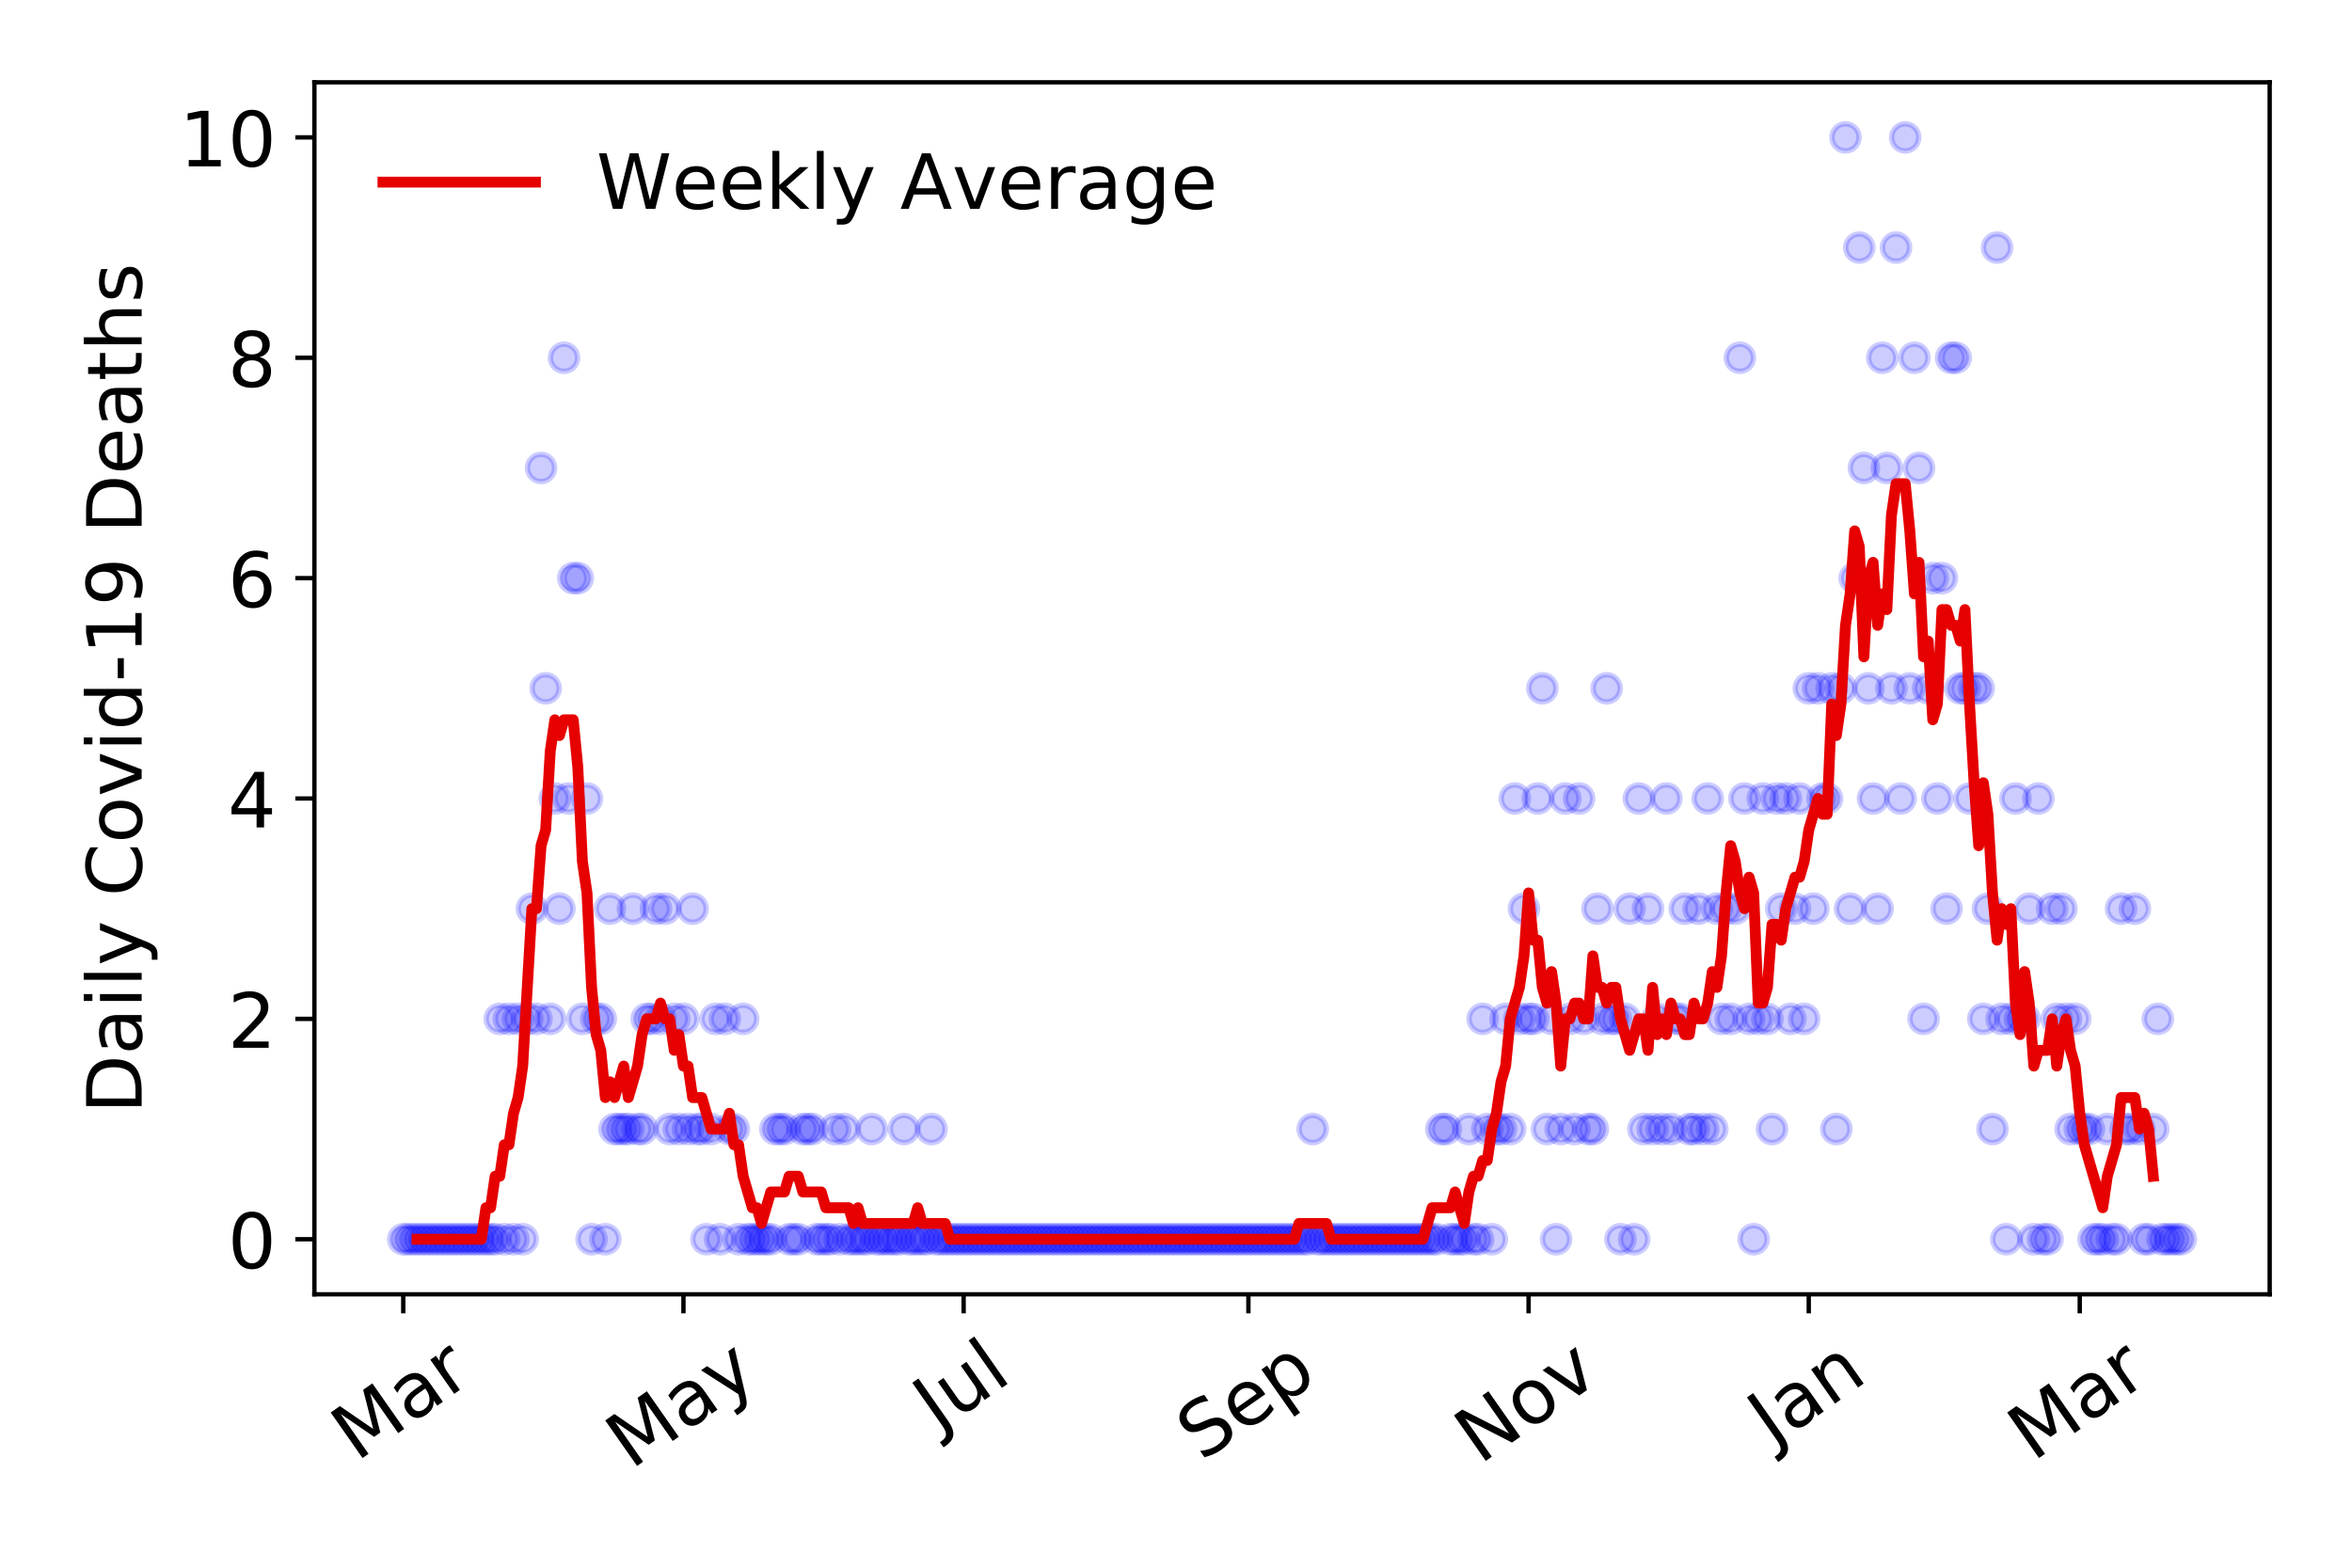 <?xml version="1.0" encoding="utf-8" standalone="no"?>
<!DOCTYPE svg PUBLIC "-//W3C//DTD SVG 1.1//EN"
  "http://www.w3.org/Graphics/SVG/1.1/DTD/svg11.dtd">
<!-- Created with matplotlib (https://matplotlib.org/) -->
<svg height="288pt" version="1.1" viewBox="0 0 432 288" width="432pt" xmlns="http://www.w3.org/2000/svg" xmlns:xlink="http://www.w3.org/1999/xlink">
 <defs>
  <style type="text/css">
*{stroke-linecap:butt;stroke-linejoin:round;}
  </style>
 </defs>
 <g id="figure_1">
  <g id="patch_1">
   <path d="M 0 288 
L 432 288 
L 432 0 
L 0 0 
z
" style="fill:#ffffff;"/>
  </g>
  <g id="axes_1">
   <g id="patch_2">
    <path d="M 57.745 237.778 
L 416.88 237.778 
L 416.88 15.12 
L 57.745 15.12 
z
" style="fill:#ffffff;"/>
   </g>
   <g id="matplotlib.axis_1">
    <g id="xtick_1">
     <g id="line2d_1">
      <defs>
       <path d="M 0 0 
L 0 3.5 
" id="mf29b5abb35" style="stroke:#000000;stroke-width:0.8;"/>
      </defs>
      <g>
       <use style="stroke:#000000;stroke-width:0.8;" x="74.069" xlink:href="#mf29b5abb35" y="237.778"/>
      </g>
     </g>
     <g id="text_1">
      <!-- Mar -->
      <defs>
       <path d="M 9.812 72.906 
L 24.516 72.906 
L 43.109 23.297 
L 61.812 72.906 
L 76.516 72.906 
L 76.516 0 
L 66.891 0 
L 66.891 64.016 
L 48.094 14.016 
L 38.188 14.016 
L 19.391 64.016 
L 19.391 0 
L 9.812 0 
z
" id="DejaVuSans-77"/>
       <path d="M 34.281 27.484 
Q 23.391 27.484 19.188 25 
Q 14.984 22.516 14.984 16.5 
Q 14.984 11.719 18.141 8.906 
Q 21.297 6.109 26.703 6.109 
Q 34.188 6.109 38.703 11.406 
Q 43.219 16.703 43.219 25.484 
L 43.219 27.484 
z
M 52.203 31.203 
L 52.203 0 
L 43.219 0 
L 43.219 8.297 
Q 40.141 3.328 35.547 0.953 
Q 30.953 -1.422 24.312 -1.422 
Q 15.922 -1.422 10.953 3.297 
Q 6 8.016 6 15.922 
Q 6 25.141 12.172 29.828 
Q 18.359 34.516 30.609 34.516 
L 43.219 34.516 
L 43.219 35.406 
Q 43.219 41.609 39.141 45 
Q 35.062 48.391 27.688 48.391 
Q 23 48.391 18.547 47.266 
Q 14.109 46.141 10.016 43.891 
L 10.016 52.203 
Q 14.938 54.109 19.578 55.047 
Q 24.219 56 28.609 56 
Q 40.484 56 46.344 49.844 
Q 52.203 43.703 52.203 31.203 
z
" id="DejaVuSans-97"/>
       <path d="M 41.109 46.297 
Q 39.594 47.172 37.812 47.578 
Q 36.031 48 33.891 48 
Q 26.266 48 22.188 43.047 
Q 18.109 38.094 18.109 28.812 
L 18.109 0 
L 9.078 0 
L 9.078 54.688 
L 18.109 54.688 
L 18.109 46.188 
Q 20.953 51.172 25.484 53.578 
Q 30.031 56 36.531 56 
Q 37.453 56 38.578 55.875 
Q 39.703 55.766 41.062 55.516 
z
" id="DejaVuSans-114"/>
      </defs>
      <g transform="translate(65.467 268.643)rotate(-35)scale(0.14 -0.14)">
       <use xlink:href="#DejaVuSans-77"/>
       <use x="86.279" xlink:href="#DejaVuSans-97"/>
       <use x="147.559" xlink:href="#DejaVuSans-114"/>
      </g>
     </g>
    </g>
    <g id="xtick_2">
     <g id="line2d_2">
      <g>
       <use style="stroke:#000000;stroke-width:0.8;" x="125.531" xlink:href="#mf29b5abb35" y="237.778"/>
      </g>
     </g>
     <g id="text_2">
      <!-- May -->
      <defs>
       <path d="M 32.172 -5.078 
Q 28.375 -14.844 24.75 -17.812 
Q 21.141 -20.797 15.094 -20.797 
L 7.906 -20.797 
L 7.906 -13.281 
L 13.188 -13.281 
Q 16.891 -13.281 18.938 -11.516 
Q 21 -9.766 23.484 -3.219 
L 25.094 0.875 
L 2.984 54.688 
L 12.5 54.688 
L 29.594 11.922 
L 46.688 54.688 
L 56.203 54.688 
z
" id="DejaVuSans-121"/>
      </defs>
      <g transform="translate(115.892 270.094)rotate(-35)scale(0.14 -0.14)">
       <use xlink:href="#DejaVuSans-77"/>
       <use x="86.279" xlink:href="#DejaVuSans-97"/>
       <use x="147.559" xlink:href="#DejaVuSans-121"/>
      </g>
     </g>
    </g>
    <g id="xtick_3">
     <g id="line2d_3">
      <g>
       <use style="stroke:#000000;stroke-width:0.8;" x="176.993" xlink:href="#mf29b5abb35" y="237.778"/>
      </g>
     </g>
     <g id="text_3">
      <!-- Jul -->
      <defs>
       <path d="M 9.812 72.906 
L 19.672 72.906 
L 19.672 5.078 
Q 19.672 -8.109 14.672 -14.062 
Q 9.672 -20.016 -1.422 -20.016 
L -5.172 -20.016 
L -5.172 -11.719 
L -2.094 -11.719 
Q 4.438 -11.719 7.125 -8.047 
Q 9.812 -4.391 9.812 5.078 
z
" id="DejaVuSans-74"/>
       <path d="M 8.5 21.578 
L 8.5 54.688 
L 17.484 54.688 
L 17.484 21.922 
Q 17.484 14.156 20.5 10.266 
Q 23.531 6.391 29.594 6.391 
Q 36.859 6.391 41.078 11.031 
Q 45.312 15.672 45.312 23.688 
L 45.312 54.688 
L 54.297 54.688 
L 54.297 0 
L 45.312 0 
L 45.312 8.406 
Q 42.047 3.422 37.719 1 
Q 33.406 -1.422 27.688 -1.422 
Q 18.266 -1.422 13.375 4.438 
Q 8.5 10.297 8.5 21.578 
z
M 31.109 56 
z
" id="DejaVuSans-117"/>
       <path d="M 9.422 75.984 
L 18.406 75.984 
L 18.406 0 
L 9.422 0 
z
" id="DejaVuSans-108"/>
      </defs>
      <g transform="translate(172.29 263.181)rotate(-35)scale(0.14 -0.14)">
       <use xlink:href="#DejaVuSans-74"/>
       <use x="29.492" xlink:href="#DejaVuSans-117"/>
       <use x="92.871" xlink:href="#DejaVuSans-108"/>
      </g>
     </g>
    </g>
    <g id="xtick_4">
     <g id="line2d_4">
      <g>
       <use style="stroke:#000000;stroke-width:0.8;" x="229.298" xlink:href="#mf29b5abb35" y="237.778"/>
      </g>
     </g>
     <g id="text_4">
      <!-- Sep -->
      <defs>
       <path d="M 53.516 70.516 
L 53.516 60.891 
Q 47.906 63.578 42.922 64.891 
Q 37.938 66.219 33.297 66.219 
Q 25.25 66.219 20.875 63.094 
Q 16.5 59.969 16.5 54.203 
Q 16.5 49.359 19.406 46.891 
Q 22.312 44.438 30.422 42.922 
L 36.375 41.703 
Q 47.406 39.594 52.656 34.297 
Q 57.906 29 57.906 20.125 
Q 57.906 9.516 50.797 4.047 
Q 43.703 -1.422 29.984 -1.422 
Q 24.812 -1.422 18.969 -0.25 
Q 13.141 0.922 6.891 3.219 
L 6.891 13.375 
Q 12.891 10.016 18.656 8.297 
Q 24.422 6.594 29.984 6.594 
Q 38.422 6.594 43.016 9.906 
Q 47.609 13.234 47.609 19.391 
Q 47.609 24.75 44.312 27.781 
Q 41.016 30.812 33.5 32.328 
L 27.484 33.5 
Q 16.453 35.688 11.516 40.375 
Q 6.594 45.062 6.594 53.422 
Q 6.594 63.094 13.406 68.656 
Q 20.219 74.219 32.172 74.219 
Q 37.312 74.219 42.625 73.281 
Q 47.953 72.359 53.516 70.516 
z
" id="DejaVuSans-83"/>
       <path d="M 56.203 29.594 
L 56.203 25.203 
L 14.891 25.203 
Q 15.484 15.922 20.484 11.062 
Q 25.484 6.203 34.422 6.203 
Q 39.594 6.203 44.453 7.469 
Q 49.312 8.734 54.109 11.281 
L 54.109 2.781 
Q 49.266 0.734 44.188 -0.344 
Q 39.109 -1.422 33.891 -1.422 
Q 20.797 -1.422 13.156 6.188 
Q 5.516 13.812 5.516 26.812 
Q 5.516 40.234 12.766 48.109 
Q 20.016 56 32.328 56 
Q 43.359 56 49.781 48.891 
Q 56.203 41.797 56.203 29.594 
z
M 47.219 32.234 
Q 47.125 39.594 43.094 43.984 
Q 39.062 48.391 32.422 48.391 
Q 24.906 48.391 20.391 44.141 
Q 15.875 39.891 15.188 32.172 
z
" id="DejaVuSans-101"/>
       <path d="M 18.109 8.203 
L 18.109 -20.797 
L 9.078 -20.797 
L 9.078 54.688 
L 18.109 54.688 
L 18.109 46.391 
Q 20.953 51.266 25.266 53.625 
Q 29.594 56 35.594 56 
Q 45.562 56 51.781 48.094 
Q 58.016 40.188 58.016 27.297 
Q 58.016 14.406 51.781 6.484 
Q 45.562 -1.422 35.594 -1.422 
Q 29.594 -1.422 25.266 0.953 
Q 20.953 3.328 18.109 8.203 
z
M 48.688 27.297 
Q 48.688 37.203 44.609 42.844 
Q 40.531 48.484 33.406 48.484 
Q 26.266 48.484 22.188 42.844 
Q 18.109 37.203 18.109 27.297 
Q 18.109 17.391 22.188 11.75 
Q 26.266 6.109 33.406 6.109 
Q 40.531 6.109 44.609 11.75 
Q 48.688 17.391 48.688 27.297 
z
" id="DejaVuSans-112"/>
      </defs>
      <g transform="translate(220.705 268.629)rotate(-35)scale(0.14 -0.14)">
       <use xlink:href="#DejaVuSans-83"/>
       <use x="63.477" xlink:href="#DejaVuSans-101"/>
       <use x="125" xlink:href="#DejaVuSans-112"/>
      </g>
     </g>
    </g>
    <g id="xtick_5">
     <g id="line2d_5">
      <g>
       <use style="stroke:#000000;stroke-width:0.8;" x="280.76" xlink:href="#mf29b5abb35" y="237.778"/>
      </g>
     </g>
     <g id="text_5">
      <!-- Nov -->
      <defs>
       <path d="M 9.812 72.906 
L 23.094 72.906 
L 55.422 11.922 
L 55.422 72.906 
L 64.984 72.906 
L 64.984 0 
L 51.703 0 
L 19.391 60.984 
L 19.391 0 
L 9.812 0 
z
" id="DejaVuSans-78"/>
       <path d="M 30.609 48.391 
Q 23.391 48.391 19.188 42.75 
Q 14.984 37.109 14.984 27.297 
Q 14.984 17.484 19.156 11.844 
Q 23.344 6.203 30.609 6.203 
Q 37.797 6.203 41.984 11.859 
Q 46.188 17.531 46.188 27.297 
Q 46.188 37.016 41.984 42.703 
Q 37.797 48.391 30.609 48.391 
z
M 30.609 56 
Q 42.328 56 49.016 48.375 
Q 55.719 40.766 55.719 27.297 
Q 55.719 13.875 49.016 6.219 
Q 42.328 -1.422 30.609 -1.422 
Q 18.844 -1.422 12.172 6.219 
Q 5.516 13.875 5.516 27.297 
Q 5.516 40.766 12.172 48.375 
Q 18.844 56 30.609 56 
z
" id="DejaVuSans-111"/>
       <path d="M 2.984 54.688 
L 12.5 54.688 
L 29.594 8.797 
L 46.688 54.688 
L 56.203 54.688 
L 35.688 0 
L 23.484 0 
z
" id="DejaVuSans-118"/>
      </defs>
      <g transform="translate(271.783 269.166)rotate(-35)scale(0.14 -0.14)">
       <use xlink:href="#DejaVuSans-78"/>
       <use x="74.805" xlink:href="#DejaVuSans-111"/>
       <use x="135.986" xlink:href="#DejaVuSans-118"/>
      </g>
     </g>
    </g>
    <g id="xtick_6">
     <g id="line2d_6">
      <g>
       <use style="stroke:#000000;stroke-width:0.8;" x="332.221" xlink:href="#mf29b5abb35" y="237.778"/>
      </g>
     </g>
     <g id="text_6">
      <!-- Jan -->
      <defs>
       <path d="M 54.891 33.016 
L 54.891 0 
L 45.906 0 
L 45.906 32.719 
Q 45.906 40.484 42.875 44.328 
Q 39.844 48.188 33.797 48.188 
Q 26.516 48.188 22.312 43.547 
Q 18.109 38.922 18.109 30.906 
L 18.109 0 
L 9.078 0 
L 9.078 54.688 
L 18.109 54.688 
L 18.109 46.188 
Q 21.344 51.125 25.703 53.562 
Q 30.078 56 35.797 56 
Q 45.219 56 50.047 50.172 
Q 54.891 44.344 54.891 33.016 
z
" id="DejaVuSans-110"/>
      </defs>
      <g transform="translate(325.598 265.871)rotate(-35)scale(0.14 -0.14)">
       <use xlink:href="#DejaVuSans-74"/>
       <use x="29.492" xlink:href="#DejaVuSans-97"/>
       <use x="90.771" xlink:href="#DejaVuSans-110"/>
      </g>
     </g>
    </g>
    <g id="xtick_7">
     <g id="line2d_7">
      <g>
       <use style="stroke:#000000;stroke-width:0.8;" x="381.996" xlink:href="#mf29b5abb35" y="237.778"/>
      </g>
     </g>
     <g id="text_7">
      <!-- Mar -->
      <g transform="translate(373.393 268.643)rotate(-35)scale(0.14 -0.14)">
       <use xlink:href="#DejaVuSans-77"/>
       <use x="86.279" xlink:href="#DejaVuSans-97"/>
       <use x="147.559" xlink:href="#DejaVuSans-114"/>
      </g>
     </g>
    </g>
   </g>
   <g id="matplotlib.axis_2">
    <g id="ytick_1">
     <g id="line2d_8">
      <defs>
       <path d="M 0 0 
L -3.5 0 
" id="m403be0aa12" style="stroke:#000000;stroke-width:0.8;"/>
      </defs>
      <g>
       <use style="stroke:#000000;stroke-width:0.8;" x="57.745" xlink:href="#m403be0aa12" y="227.657"/>
      </g>
     </g>
     <g id="text_8">
      <!-- 0 -->
      <defs>
       <path d="M 31.781 66.406 
Q 24.172 66.406 20.328 58.906 
Q 16.5 51.422 16.5 36.375 
Q 16.5 21.391 20.328 13.891 
Q 24.172 6.391 31.781 6.391 
Q 39.453 6.391 43.281 13.891 
Q 47.125 21.391 47.125 36.375 
Q 47.125 51.422 43.281 58.906 
Q 39.453 66.406 31.781 66.406 
z
M 31.781 74.219 
Q 44.047 74.219 50.516 64.516 
Q 56.984 54.828 56.984 36.375 
Q 56.984 17.969 50.516 8.266 
Q 44.047 -1.422 31.781 -1.422 
Q 19.531 -1.422 13.062 8.266 
Q 6.594 17.969 6.594 36.375 
Q 6.594 54.828 13.062 64.516 
Q 19.531 74.219 31.781 74.219 
z
" id="DejaVuSans-48"/>
      </defs>
      <g transform="translate(41.837 232.976)scale(0.14 -0.14)">
       <use xlink:href="#DejaVuSans-48"/>
      </g>
     </g>
    </g>
    <g id="ytick_2">
     <g id="line2d_9">
      <g>
       <use style="stroke:#000000;stroke-width:0.8;" x="57.745" xlink:href="#m403be0aa12" y="187.174"/>
      </g>
     </g>
     <g id="text_9">
      <!-- 2 -->
      <defs>
       <path d="M 19.188 8.297 
L 53.609 8.297 
L 53.609 0 
L 7.328 0 
L 7.328 8.297 
Q 12.938 14.109 22.625 23.891 
Q 32.328 33.688 34.812 36.531 
Q 39.547 41.844 41.422 45.531 
Q 43.312 49.219 43.312 52.781 
Q 43.312 58.594 39.234 62.25 
Q 35.156 65.922 28.609 65.922 
Q 23.969 65.922 18.812 64.312 
Q 13.672 62.703 7.812 59.422 
L 7.812 69.391 
Q 13.766 71.781 18.938 73 
Q 24.125 74.219 28.422 74.219 
Q 39.75 74.219 46.484 68.547 
Q 53.219 62.891 53.219 53.422 
Q 53.219 48.922 51.531 44.891 
Q 49.859 40.875 45.406 35.406 
Q 44.188 33.984 37.641 27.219 
Q 31.109 20.453 19.188 8.297 
z
" id="DejaVuSans-50"/>
      </defs>
      <g transform="translate(41.837 192.493)scale(0.14 -0.14)">
       <use xlink:href="#DejaVuSans-50"/>
      </g>
     </g>
    </g>
    <g id="ytick_3">
     <g id="line2d_10">
      <g>
       <use style="stroke:#000000;stroke-width:0.8;" x="57.745" xlink:href="#m403be0aa12" y="146.691"/>
      </g>
     </g>
     <g id="text_10">
      <!-- 4 -->
      <defs>
       <path d="M 37.797 64.312 
L 12.891 25.391 
L 37.797 25.391 
z
M 35.203 72.906 
L 47.609 72.906 
L 47.609 25.391 
L 58.016 25.391 
L 58.016 17.188 
L 47.609 17.188 
L 47.609 0 
L 37.797 0 
L 37.797 17.188 
L 4.891 17.188 
L 4.891 26.703 
z
" id="DejaVuSans-52"/>
      </defs>
      <g transform="translate(41.837 152.01)scale(0.14 -0.14)">
       <use xlink:href="#DejaVuSans-52"/>
      </g>
     </g>
    </g>
    <g id="ytick_4">
     <g id="line2d_11">
      <g>
       <use style="stroke:#000000;stroke-width:0.8;" x="57.745" xlink:href="#m403be0aa12" y="106.207"/>
      </g>
     </g>
     <g id="text_11">
      <!-- 6 -->
      <defs>
       <path d="M 33.016 40.375 
Q 26.375 40.375 22.484 35.828 
Q 18.609 31.297 18.609 23.391 
Q 18.609 15.531 22.484 10.953 
Q 26.375 6.391 33.016 6.391 
Q 39.656 6.391 43.531 10.953 
Q 47.406 15.531 47.406 23.391 
Q 47.406 31.297 43.531 35.828 
Q 39.656 40.375 33.016 40.375 
z
M 52.594 71.297 
L 52.594 62.312 
Q 48.875 64.062 45.094 64.984 
Q 41.312 65.922 37.594 65.922 
Q 27.828 65.922 22.672 59.328 
Q 17.531 52.734 16.797 39.406 
Q 19.672 43.656 24.016 45.922 
Q 28.375 48.188 33.594 48.188 
Q 44.578 48.188 50.953 41.516 
Q 57.328 34.859 57.328 23.391 
Q 57.328 12.156 50.688 5.359 
Q 44.047 -1.422 33.016 -1.422 
Q 20.359 -1.422 13.672 8.266 
Q 6.984 17.969 6.984 36.375 
Q 6.984 53.656 15.188 63.938 
Q 23.391 74.219 37.203 74.219 
Q 40.922 74.219 44.703 73.484 
Q 48.484 72.75 52.594 71.297 
z
" id="DejaVuSans-54"/>
      </defs>
      <g transform="translate(41.837 111.526)scale(0.14 -0.14)">
       <use xlink:href="#DejaVuSans-54"/>
      </g>
     </g>
    </g>
    <g id="ytick_5">
     <g id="line2d_12">
      <g>
       <use style="stroke:#000000;stroke-width:0.8;" x="57.745" xlink:href="#m403be0aa12" y="65.724"/>
      </g>
     </g>
     <g id="text_12">
      <!-- 8 -->
      <defs>
       <path d="M 31.781 34.625 
Q 24.75 34.625 20.719 30.859 
Q 16.703 27.094 16.703 20.516 
Q 16.703 13.922 20.719 10.156 
Q 24.75 6.391 31.781 6.391 
Q 38.812 6.391 42.859 10.172 
Q 46.922 13.969 46.922 20.516 
Q 46.922 27.094 42.891 30.859 
Q 38.875 34.625 31.781 34.625 
z
M 21.922 38.812 
Q 15.578 40.375 12.031 44.719 
Q 8.5 49.078 8.5 55.328 
Q 8.5 64.062 14.719 69.141 
Q 20.953 74.219 31.781 74.219 
Q 42.672 74.219 48.875 69.141 
Q 55.078 64.062 55.078 55.328 
Q 55.078 49.078 51.531 44.719 
Q 48 40.375 41.703 38.812 
Q 48.828 37.156 52.797 32.312 
Q 56.781 27.484 56.781 20.516 
Q 56.781 9.906 50.312 4.234 
Q 43.844 -1.422 31.781 -1.422 
Q 19.734 -1.422 13.25 4.234 
Q 6.781 9.906 6.781 20.516 
Q 6.781 27.484 10.781 32.312 
Q 14.797 37.156 21.922 38.812 
z
M 18.312 54.391 
Q 18.312 48.734 21.844 45.562 
Q 25.391 42.391 31.781 42.391 
Q 38.141 42.391 41.719 45.562 
Q 45.312 48.734 45.312 54.391 
Q 45.312 60.062 41.719 63.234 
Q 38.141 66.406 31.781 66.406 
Q 25.391 66.406 21.844 63.234 
Q 18.312 60.062 18.312 54.391 
z
" id="DejaVuSans-56"/>
      </defs>
      <g transform="translate(41.837 71.043)scale(0.14 -0.14)">
       <use xlink:href="#DejaVuSans-56"/>
      </g>
     </g>
    </g>
    <g id="ytick_6">
     <g id="line2d_13">
      <g>
       <use style="stroke:#000000;stroke-width:0.8;" x="57.745" xlink:href="#m403be0aa12" y="25.241"/>
      </g>
     </g>
     <g id="text_13">
      <!-- 10 -->
      <defs>
       <path d="M 12.406 8.297 
L 28.516 8.297 
L 28.516 63.922 
L 10.984 60.406 
L 10.984 69.391 
L 28.422 72.906 
L 38.281 72.906 
L 38.281 8.297 
L 54.391 8.297 
L 54.391 0 
L 12.406 0 
z
" id="DejaVuSans-49"/>
      </defs>
      <g transform="translate(32.93 30.56)scale(0.14 -0.14)">
       <use xlink:href="#DejaVuSans-49"/>
       <use x="63.623" xlink:href="#DejaVuSans-48"/>
      </g>
     </g>
    </g>
    <g id="text_14">
     <!-- Daily Covid-19 Deaths -->
     <defs>
      <path d="M 19.672 64.797 
L 19.672 8.109 
L 31.594 8.109 
Q 46.688 8.109 53.688 14.938 
Q 60.688 21.781 60.688 36.531 
Q 60.688 51.172 53.688 57.984 
Q 46.688 64.797 31.594 64.797 
z
M 9.812 72.906 
L 30.078 72.906 
Q 51.266 72.906 61.172 64.094 
Q 71.094 55.281 71.094 36.531 
Q 71.094 17.672 61.125 8.828 
Q 51.172 0 30.078 0 
L 9.812 0 
z
" id="DejaVuSans-68"/>
      <path d="M 9.422 54.688 
L 18.406 54.688 
L 18.406 0 
L 9.422 0 
z
M 9.422 75.984 
L 18.406 75.984 
L 18.406 64.594 
L 9.422 64.594 
z
" id="DejaVuSans-105"/>
      <path id="DejaVuSans-32"/>
      <path d="M 64.406 67.281 
L 64.406 56.891 
Q 59.422 61.531 53.781 63.812 
Q 48.141 66.109 41.797 66.109 
Q 29.297 66.109 22.656 58.469 
Q 16.016 50.828 16.016 36.375 
Q 16.016 21.969 22.656 14.328 
Q 29.297 6.688 41.797 6.688 
Q 48.141 6.688 53.781 8.984 
Q 59.422 11.281 64.406 15.922 
L 64.406 5.609 
Q 59.234 2.094 53.438 0.328 
Q 47.656 -1.422 41.219 -1.422 
Q 24.656 -1.422 15.125 8.703 
Q 5.609 18.844 5.609 36.375 
Q 5.609 53.953 15.125 64.078 
Q 24.656 74.219 41.219 74.219 
Q 47.75 74.219 53.531 72.484 
Q 59.328 70.75 64.406 67.281 
z
" id="DejaVuSans-67"/>
      <path d="M 45.406 46.391 
L 45.406 75.984 
L 54.391 75.984 
L 54.391 0 
L 45.406 0 
L 45.406 8.203 
Q 42.578 3.328 38.25 0.953 
Q 33.938 -1.422 27.875 -1.422 
Q 17.969 -1.422 11.734 6.484 
Q 5.516 14.406 5.516 27.297 
Q 5.516 40.188 11.734 48.094 
Q 17.969 56 27.875 56 
Q 33.938 56 38.25 53.625 
Q 42.578 51.266 45.406 46.391 
z
M 14.797 27.297 
Q 14.797 17.391 18.875 11.75 
Q 22.953 6.109 30.078 6.109 
Q 37.203 6.109 41.297 11.75 
Q 45.406 17.391 45.406 27.297 
Q 45.406 37.203 41.297 42.844 
Q 37.203 48.484 30.078 48.484 
Q 22.953 48.484 18.875 42.844 
Q 14.797 37.203 14.797 27.297 
z
" id="DejaVuSans-100"/>
      <path d="M 4.891 31.391 
L 31.203 31.391 
L 31.203 23.391 
L 4.891 23.391 
z
" id="DejaVuSans-45"/>
      <path d="M 10.984 1.516 
L 10.984 10.5 
Q 14.703 8.734 18.5 7.812 
Q 22.312 6.891 25.984 6.891 
Q 35.75 6.891 40.891 13.453 
Q 46.047 20.016 46.781 33.406 
Q 43.953 29.203 39.594 26.953 
Q 35.25 24.703 29.984 24.703 
Q 19.047 24.703 12.672 31.312 
Q 6.297 37.938 6.297 49.422 
Q 6.297 60.641 12.938 67.422 
Q 19.578 74.219 30.609 74.219 
Q 43.266 74.219 49.922 64.516 
Q 56.594 54.828 56.594 36.375 
Q 56.594 19.141 48.406 8.859 
Q 40.234 -1.422 26.422 -1.422 
Q 22.703 -1.422 18.891 -0.688 
Q 15.094 0.047 10.984 1.516 
z
M 30.609 32.422 
Q 37.25 32.422 41.125 36.953 
Q 45.016 41.5 45.016 49.422 
Q 45.016 57.281 41.125 61.844 
Q 37.25 66.406 30.609 66.406 
Q 23.969 66.406 20.094 61.844 
Q 16.219 57.281 16.219 49.422 
Q 16.219 41.5 20.094 36.953 
Q 23.969 32.422 30.609 32.422 
z
" id="DejaVuSans-57"/>
      <path d="M 18.312 70.219 
L 18.312 54.688 
L 36.812 54.688 
L 36.812 47.703 
L 18.312 47.703 
L 18.312 18.016 
Q 18.312 11.328 20.141 9.422 
Q 21.969 7.516 27.594 7.516 
L 36.812 7.516 
L 36.812 0 
L 27.594 0 
Q 17.188 0 13.234 3.875 
Q 9.281 7.766 9.281 18.016 
L 9.281 47.703 
L 2.688 47.703 
L 2.688 54.688 
L 9.281 54.688 
L 9.281 70.219 
z
" id="DejaVuSans-116"/>
      <path d="M 54.891 33.016 
L 54.891 0 
L 45.906 0 
L 45.906 32.719 
Q 45.906 40.484 42.875 44.328 
Q 39.844 48.188 33.797 48.188 
Q 26.516 48.188 22.312 43.547 
Q 18.109 38.922 18.109 30.906 
L 18.109 0 
L 9.078 0 
L 9.078 75.984 
L 18.109 75.984 
L 18.109 46.188 
Q 21.344 51.125 25.703 53.562 
Q 30.078 56 35.797 56 
Q 45.219 56 50.047 50.172 
Q 54.891 44.344 54.891 33.016 
z
" id="DejaVuSans-104"/>
      <path d="M 44.281 53.078 
L 44.281 44.578 
Q 40.484 46.531 36.375 47.5 
Q 32.281 48.484 27.875 48.484 
Q 21.188 48.484 17.844 46.438 
Q 14.5 44.391 14.5 40.281 
Q 14.5 37.156 16.891 35.375 
Q 19.281 33.594 26.516 31.984 
L 29.594 31.297 
Q 39.156 29.25 43.188 25.516 
Q 47.219 21.781 47.219 15.094 
Q 47.219 7.469 41.188 3.016 
Q 35.156 -1.422 24.609 -1.422 
Q 20.219 -1.422 15.453 -0.562 
Q 10.688 0.297 5.422 2 
L 5.422 11.281 
Q 10.406 8.688 15.234 7.391 
Q 20.062 6.109 24.812 6.109 
Q 31.156 6.109 34.562 8.281 
Q 37.984 10.453 37.984 14.406 
Q 37.984 18.062 35.516 20.016 
Q 33.062 21.969 24.703 23.781 
L 21.578 24.516 
Q 13.234 26.266 9.516 29.906 
Q 5.812 33.547 5.812 39.891 
Q 5.812 47.609 11.281 51.797 
Q 16.75 56 26.812 56 
Q 31.781 56 36.172 55.266 
Q 40.578 54.547 44.281 53.078 
z
" id="DejaVuSans-115"/>
     </defs>
     <g transform="translate(26.018 204.56)rotate(-90)scale(0.14 -0.14)">
      <use xlink:href="#DejaVuSans-68"/>
      <use x="77.002" xlink:href="#DejaVuSans-97"/>
      <use x="138.281" xlink:href="#DejaVuSans-105"/>
      <use x="166.064" xlink:href="#DejaVuSans-108"/>
      <use x="193.848" xlink:href="#DejaVuSans-121"/>
      <use x="253.027" xlink:href="#DejaVuSans-32"/>
      <use x="284.814" xlink:href="#DejaVuSans-67"/>
      <use x="354.639" xlink:href="#DejaVuSans-111"/>
      <use x="415.82" xlink:href="#DejaVuSans-118"/>
      <use x="475" xlink:href="#DejaVuSans-105"/>
      <use x="502.783" xlink:href="#DejaVuSans-100"/>
      <use x="566.26" xlink:href="#DejaVuSans-45"/>
      <use x="602.344" xlink:href="#DejaVuSans-49"/>
      <use x="665.967" xlink:href="#DejaVuSans-57"/>
      <use x="729.59" xlink:href="#DejaVuSans-32"/>
      <use x="761.377" xlink:href="#DejaVuSans-68"/>
      <use x="838.379" xlink:href="#DejaVuSans-101"/>
      <use x="899.902" xlink:href="#DejaVuSans-97"/>
      <use x="961.182" xlink:href="#DejaVuSans-116"/>
      <use x="1000.391" xlink:href="#DejaVuSans-104"/>
      <use x="1063.77" xlink:href="#DejaVuSans-115"/>
     </g>
    </g>
   </g>
   <g id="line2d_14">
    <defs>
     <path d="M 0 2.5 
C 0.663 2.5 1.299 2.237 1.768 1.768 
C 2.237 1.299 2.5 0.663 2.5 0 
C 2.5 -0.663 2.237 -1.299 1.768 -1.768 
C 1.299 -2.237 0.663 -2.5 0 -2.5 
C -0.663 -2.5 -1.299 -2.237 -1.768 -1.768 
C -2.237 -1.299 -2.5 -0.663 -2.5 0 
C -2.5 0.663 -2.237 1.299 -1.768 1.768 
C -1.299 2.237 -0.663 2.5 0 2.5 
z
" id="mea3aa23bf4" style="stroke:#0000ff;stroke-opacity:0.2;"/>
    </defs>
    <g clip-path="url(#p8077163dda)">
     <use style="fill:#0000ff;fill-opacity:0.2;stroke:#0000ff;stroke-opacity:0.2;" x="74.069" xlink:href="#mea3aa23bf4" y="227.657"/>
     <use style="fill:#0000ff;fill-opacity:0.2;stroke:#0000ff;stroke-opacity:0.2;" x="74.913" xlink:href="#mea3aa23bf4" y="227.657"/>
     <use style="fill:#0000ff;fill-opacity:0.2;stroke:#0000ff;stroke-opacity:0.2;" x="75.757" xlink:href="#mea3aa23bf4" y="227.657"/>
     <use style="fill:#0000ff;fill-opacity:0.2;stroke:#0000ff;stroke-opacity:0.2;" x="76.6" xlink:href="#mea3aa23bf4" y="227.657"/>
     <use style="fill:#0000ff;fill-opacity:0.2;stroke:#0000ff;stroke-opacity:0.2;" x="77.444" xlink:href="#mea3aa23bf4" y="227.657"/>
     <use style="fill:#0000ff;fill-opacity:0.2;stroke:#0000ff;stroke-opacity:0.2;" x="78.287" xlink:href="#mea3aa23bf4" y="227.657"/>
     <use style="fill:#0000ff;fill-opacity:0.2;stroke:#0000ff;stroke-opacity:0.2;" x="79.131" xlink:href="#mea3aa23bf4" y="227.657"/>
     <use style="fill:#0000ff;fill-opacity:0.2;stroke:#0000ff;stroke-opacity:0.2;" x="79.975" xlink:href="#mea3aa23bf4" y="227.657"/>
     <use style="fill:#0000ff;fill-opacity:0.2;stroke:#0000ff;stroke-opacity:0.2;" x="80.818" xlink:href="#mea3aa23bf4" y="227.657"/>
     <use style="fill:#0000ff;fill-opacity:0.2;stroke:#0000ff;stroke-opacity:0.2;" x="81.662" xlink:href="#mea3aa23bf4" y="227.657"/>
     <use style="fill:#0000ff;fill-opacity:0.2;stroke:#0000ff;stroke-opacity:0.2;" x="82.506" xlink:href="#mea3aa23bf4" y="227.657"/>
     <use style="fill:#0000ff;fill-opacity:0.2;stroke:#0000ff;stroke-opacity:0.2;" x="83.349" xlink:href="#mea3aa23bf4" y="227.657"/>
     <use style="fill:#0000ff;fill-opacity:0.2;stroke:#0000ff;stroke-opacity:0.2;" x="84.193" xlink:href="#mea3aa23bf4" y="227.657"/>
     <use style="fill:#0000ff;fill-opacity:0.2;stroke:#0000ff;stroke-opacity:0.2;" x="85.037" xlink:href="#mea3aa23bf4" y="227.657"/>
     <use style="fill:#0000ff;fill-opacity:0.2;stroke:#0000ff;stroke-opacity:0.2;" x="85.88" xlink:href="#mea3aa23bf4" y="227.657"/>
     <use style="fill:#0000ff;fill-opacity:0.2;stroke:#0000ff;stroke-opacity:0.2;" x="86.724" xlink:href="#mea3aa23bf4" y="227.657"/>
     <use style="fill:#0000ff;fill-opacity:0.2;stroke:#0000ff;stroke-opacity:0.2;" x="87.567" xlink:href="#mea3aa23bf4" y="227.657"/>
     <use style="fill:#0000ff;fill-opacity:0.2;stroke:#0000ff;stroke-opacity:0.2;" x="88.411" xlink:href="#mea3aa23bf4" y="227.657"/>
     <use style="fill:#0000ff;fill-opacity:0.2;stroke:#0000ff;stroke-opacity:0.2;" x="89.255" xlink:href="#mea3aa23bf4" y="227.657"/>
     <use style="fill:#0000ff;fill-opacity:0.2;stroke:#0000ff;stroke-opacity:0.2;" x="90.098" xlink:href="#mea3aa23bf4" y="227.657"/>
     <use style="fill:#0000ff;fill-opacity:0.2;stroke:#0000ff;stroke-opacity:0.2;" x="90.942" xlink:href="#mea3aa23bf4" y="227.657"/>
     <use style="fill:#0000ff;fill-opacity:0.2;stroke:#0000ff;stroke-opacity:0.2;" x="91.786" xlink:href="#mea3aa23bf4" y="187.174"/>
     <use style="fill:#0000ff;fill-opacity:0.2;stroke:#0000ff;stroke-opacity:0.2;" x="92.629" xlink:href="#mea3aa23bf4" y="227.657"/>
     <use style="fill:#0000ff;fill-opacity:0.2;stroke:#0000ff;stroke-opacity:0.2;" x="93.473" xlink:href="#mea3aa23bf4" y="187.174"/>
     <use style="fill:#0000ff;fill-opacity:0.2;stroke:#0000ff;stroke-opacity:0.2;" x="94.317" xlink:href="#mea3aa23bf4" y="227.657"/>
     <use style="fill:#0000ff;fill-opacity:0.2;stroke:#0000ff;stroke-opacity:0.2;" x="95.16" xlink:href="#mea3aa23bf4" y="187.174"/>
     <use style="fill:#0000ff;fill-opacity:0.2;stroke:#0000ff;stroke-opacity:0.2;" x="96.004" xlink:href="#mea3aa23bf4" y="227.657"/>
     <use style="fill:#0000ff;fill-opacity:0.2;stroke:#0000ff;stroke-opacity:0.2;" x="96.847" xlink:href="#mea3aa23bf4" y="187.174"/>
     <use style="fill:#0000ff;fill-opacity:0.2;stroke:#0000ff;stroke-opacity:0.2;" x="97.691" xlink:href="#mea3aa23bf4" y="166.932"/>
     <use style="fill:#0000ff;fill-opacity:0.2;stroke:#0000ff;stroke-opacity:0.2;" x="98.535" xlink:href="#mea3aa23bf4" y="187.174"/>
     <use style="fill:#0000ff;fill-opacity:0.2;stroke:#0000ff;stroke-opacity:0.2;" x="99.378" xlink:href="#mea3aa23bf4" y="85.966"/>
     <use style="fill:#0000ff;fill-opacity:0.2;stroke:#0000ff;stroke-opacity:0.2;" x="100.222" xlink:href="#mea3aa23bf4" y="126.449"/>
     <use style="fill:#0000ff;fill-opacity:0.2;stroke:#0000ff;stroke-opacity:0.2;" x="101.066" xlink:href="#mea3aa23bf4" y="187.174"/>
     <use style="fill:#0000ff;fill-opacity:0.2;stroke:#0000ff;stroke-opacity:0.2;" x="101.909" xlink:href="#mea3aa23bf4" y="146.691"/>
     <use style="fill:#0000ff;fill-opacity:0.2;stroke:#0000ff;stroke-opacity:0.2;" x="102.753" xlink:href="#mea3aa23bf4" y="166.932"/>
     <use style="fill:#0000ff;fill-opacity:0.2;stroke:#0000ff;stroke-opacity:0.2;" x="103.597" xlink:href="#mea3aa23bf4" y="65.724"/>
     <use style="fill:#0000ff;fill-opacity:0.2;stroke:#0000ff;stroke-opacity:0.2;" x="104.44" xlink:href="#mea3aa23bf4" y="146.691"/>
     <use style="fill:#0000ff;fill-opacity:0.2;stroke:#0000ff;stroke-opacity:0.2;" x="105.284" xlink:href="#mea3aa23bf4" y="106.207"/>
     <use style="fill:#0000ff;fill-opacity:0.2;stroke:#0000ff;stroke-opacity:0.2;" x="106.127" xlink:href="#mea3aa23bf4" y="106.207"/>
     <use style="fill:#0000ff;fill-opacity:0.2;stroke:#0000ff;stroke-opacity:0.2;" x="106.971" xlink:href="#mea3aa23bf4" y="187.174"/>
     <use style="fill:#0000ff;fill-opacity:0.2;stroke:#0000ff;stroke-opacity:0.2;" x="107.815" xlink:href="#mea3aa23bf4" y="146.691"/>
     <use style="fill:#0000ff;fill-opacity:0.2;stroke:#0000ff;stroke-opacity:0.2;" x="108.658" xlink:href="#mea3aa23bf4" y="227.657"/>
     <use style="fill:#0000ff;fill-opacity:0.2;stroke:#0000ff;stroke-opacity:0.2;" x="109.502" xlink:href="#mea3aa23bf4" y="187.174"/>
     <use style="fill:#0000ff;fill-opacity:0.2;stroke:#0000ff;stroke-opacity:0.2;" x="110.346" xlink:href="#mea3aa23bf4" y="187.174"/>
     <use style="fill:#0000ff;fill-opacity:0.2;stroke:#0000ff;stroke-opacity:0.2;" x="111.189" xlink:href="#mea3aa23bf4" y="227.657"/>
     <use style="fill:#0000ff;fill-opacity:0.2;stroke:#0000ff;stroke-opacity:0.2;" x="112.033" xlink:href="#mea3aa23bf4" y="166.932"/>
     <use style="fill:#0000ff;fill-opacity:0.2;stroke:#0000ff;stroke-opacity:0.2;" x="112.876" xlink:href="#mea3aa23bf4" y="207.416"/>
     <use style="fill:#0000ff;fill-opacity:0.2;stroke:#0000ff;stroke-opacity:0.2;" x="113.72" xlink:href="#mea3aa23bf4" y="207.416"/>
     <use style="fill:#0000ff;fill-opacity:0.2;stroke:#0000ff;stroke-opacity:0.2;" x="114.564" xlink:href="#mea3aa23bf4" y="207.416"/>
     <use style="fill:#0000ff;fill-opacity:0.2;stroke:#0000ff;stroke-opacity:0.2;" x="115.407" xlink:href="#mea3aa23bf4" y="207.416"/>
     <use style="fill:#0000ff;fill-opacity:0.2;stroke:#0000ff;stroke-opacity:0.2;" x="116.251" xlink:href="#mea3aa23bf4" y="166.932"/>
     <use style="fill:#0000ff;fill-opacity:0.2;stroke:#0000ff;stroke-opacity:0.2;" x="117.095" xlink:href="#mea3aa23bf4" y="207.416"/>
     <use style="fill:#0000ff;fill-opacity:0.2;stroke:#0000ff;stroke-opacity:0.2;" x="117.938" xlink:href="#mea3aa23bf4" y="207.416"/>
     <use style="fill:#0000ff;fill-opacity:0.2;stroke:#0000ff;stroke-opacity:0.2;" x="118.782" xlink:href="#mea3aa23bf4" y="187.174"/>
     <use style="fill:#0000ff;fill-opacity:0.2;stroke:#0000ff;stroke-opacity:0.2;" x="119.626" xlink:href="#mea3aa23bf4" y="187.174"/>
     <use style="fill:#0000ff;fill-opacity:0.2;stroke:#0000ff;stroke-opacity:0.2;" x="120.469" xlink:href="#mea3aa23bf4" y="166.932"/>
     <use style="fill:#0000ff;fill-opacity:0.2;stroke:#0000ff;stroke-opacity:0.2;" x="121.313" xlink:href="#mea3aa23bf4" y="187.174"/>
     <use style="fill:#0000ff;fill-opacity:0.2;stroke:#0000ff;stroke-opacity:0.2;" x="122.156" xlink:href="#mea3aa23bf4" y="166.932"/>
     <use style="fill:#0000ff;fill-opacity:0.2;stroke:#0000ff;stroke-opacity:0.2;" x="123" xlink:href="#mea3aa23bf4" y="207.416"/>
     <use style="fill:#0000ff;fill-opacity:0.2;stroke:#0000ff;stroke-opacity:0.2;" x="123.844" xlink:href="#mea3aa23bf4" y="187.174"/>
     <use style="fill:#0000ff;fill-opacity:0.2;stroke:#0000ff;stroke-opacity:0.2;" x="124.687" xlink:href="#mea3aa23bf4" y="207.416"/>
     <use style="fill:#0000ff;fill-opacity:0.2;stroke:#0000ff;stroke-opacity:0.2;" x="125.531" xlink:href="#mea3aa23bf4" y="187.174"/>
     <use style="fill:#0000ff;fill-opacity:0.2;stroke:#0000ff;stroke-opacity:0.2;" x="126.375" xlink:href="#mea3aa23bf4" y="207.416"/>
     <use style="fill:#0000ff;fill-opacity:0.2;stroke:#0000ff;stroke-opacity:0.2;" x="127.218" xlink:href="#mea3aa23bf4" y="166.932"/>
     <use style="fill:#0000ff;fill-opacity:0.2;stroke:#0000ff;stroke-opacity:0.2;" x="128.062" xlink:href="#mea3aa23bf4" y="207.416"/>
     <use style="fill:#0000ff;fill-opacity:0.2;stroke:#0000ff;stroke-opacity:0.2;" x="128.906" xlink:href="#mea3aa23bf4" y="207.416"/>
     <use style="fill:#0000ff;fill-opacity:0.2;stroke:#0000ff;stroke-opacity:0.2;" x="129.749" xlink:href="#mea3aa23bf4" y="227.657"/>
     <use style="fill:#0000ff;fill-opacity:0.2;stroke:#0000ff;stroke-opacity:0.2;" x="130.593" xlink:href="#mea3aa23bf4" y="207.416"/>
     <use style="fill:#0000ff;fill-opacity:0.2;stroke:#0000ff;stroke-opacity:0.2;" x="131.436" xlink:href="#mea3aa23bf4" y="187.174"/>
     <use style="fill:#0000ff;fill-opacity:0.2;stroke:#0000ff;stroke-opacity:0.2;" x="132.28" xlink:href="#mea3aa23bf4" y="227.657"/>
     <use style="fill:#0000ff;fill-opacity:0.2;stroke:#0000ff;stroke-opacity:0.2;" x="133.124" xlink:href="#mea3aa23bf4" y="187.174"/>
     <use style="fill:#0000ff;fill-opacity:0.2;stroke:#0000ff;stroke-opacity:0.2;" x="133.967" xlink:href="#mea3aa23bf4" y="207.416"/>
     <use style="fill:#0000ff;fill-opacity:0.2;stroke:#0000ff;stroke-opacity:0.2;" x="134.811" xlink:href="#mea3aa23bf4" y="207.416"/>
     <use style="fill:#0000ff;fill-opacity:0.2;stroke:#0000ff;stroke-opacity:0.2;" x="135.655" xlink:href="#mea3aa23bf4" y="227.657"/>
     <use style="fill:#0000ff;fill-opacity:0.2;stroke:#0000ff;stroke-opacity:0.2;" x="136.498" xlink:href="#mea3aa23bf4" y="187.174"/>
     <use style="fill:#0000ff;fill-opacity:0.2;stroke:#0000ff;stroke-opacity:0.2;" x="137.342" xlink:href="#mea3aa23bf4" y="227.657"/>
     <use style="fill:#0000ff;fill-opacity:0.2;stroke:#0000ff;stroke-opacity:0.2;" x="138.186" xlink:href="#mea3aa23bf4" y="227.657"/>
     <use style="fill:#0000ff;fill-opacity:0.2;stroke:#0000ff;stroke-opacity:0.2;" x="139.029" xlink:href="#mea3aa23bf4" y="227.657"/>
     <use style="fill:#0000ff;fill-opacity:0.2;stroke:#0000ff;stroke-opacity:0.2;" x="139.873" xlink:href="#mea3aa23bf4" y="227.657"/>
     <use style="fill:#0000ff;fill-opacity:0.2;stroke:#0000ff;stroke-opacity:0.2;" x="140.716" xlink:href="#mea3aa23bf4" y="227.657"/>
     <use style="fill:#0000ff;fill-opacity:0.2;stroke:#0000ff;stroke-opacity:0.2;" x="141.56" xlink:href="#mea3aa23bf4" y="227.657"/>
     <use style="fill:#0000ff;fill-opacity:0.2;stroke:#0000ff;stroke-opacity:0.2;" x="142.404" xlink:href="#mea3aa23bf4" y="207.416"/>
     <use style="fill:#0000ff;fill-opacity:0.2;stroke:#0000ff;stroke-opacity:0.2;" x="143.247" xlink:href="#mea3aa23bf4" y="207.416"/>
     <use style="fill:#0000ff;fill-opacity:0.2;stroke:#0000ff;stroke-opacity:0.2;" x="144.091" xlink:href="#mea3aa23bf4" y="207.416"/>
     <use style="fill:#0000ff;fill-opacity:0.2;stroke:#0000ff;stroke-opacity:0.2;" x="144.935" xlink:href="#mea3aa23bf4" y="227.657"/>
     <use style="fill:#0000ff;fill-opacity:0.2;stroke:#0000ff;stroke-opacity:0.2;" x="145.778" xlink:href="#mea3aa23bf4" y="227.657"/>
     <use style="fill:#0000ff;fill-opacity:0.2;stroke:#0000ff;stroke-opacity:0.2;" x="146.622" xlink:href="#mea3aa23bf4" y="227.657"/>
     <use style="fill:#0000ff;fill-opacity:0.2;stroke:#0000ff;stroke-opacity:0.2;" x="147.465" xlink:href="#mea3aa23bf4" y="207.416"/>
     <use style="fill:#0000ff;fill-opacity:0.2;stroke:#0000ff;stroke-opacity:0.2;" x="148.309" xlink:href="#mea3aa23bf4" y="207.416"/>
     <use style="fill:#0000ff;fill-opacity:0.2;stroke:#0000ff;stroke-opacity:0.2;" x="149.153" xlink:href="#mea3aa23bf4" y="207.416"/>
     <use style="fill:#0000ff;fill-opacity:0.2;stroke:#0000ff;stroke-opacity:0.2;" x="149.996" xlink:href="#mea3aa23bf4" y="227.657"/>
     <use style="fill:#0000ff;fill-opacity:0.2;stroke:#0000ff;stroke-opacity:0.2;" x="150.84" xlink:href="#mea3aa23bf4" y="227.657"/>
     <use style="fill:#0000ff;fill-opacity:0.2;stroke:#0000ff;stroke-opacity:0.2;" x="151.684" xlink:href="#mea3aa23bf4" y="227.657"/>
     <use style="fill:#0000ff;fill-opacity:0.2;stroke:#0000ff;stroke-opacity:0.2;" x="152.527" xlink:href="#mea3aa23bf4" y="227.657"/>
     <use style="fill:#0000ff;fill-opacity:0.2;stroke:#0000ff;stroke-opacity:0.2;" x="153.371" xlink:href="#mea3aa23bf4" y="207.416"/>
     <use style="fill:#0000ff;fill-opacity:0.2;stroke:#0000ff;stroke-opacity:0.2;" x="154.215" xlink:href="#mea3aa23bf4" y="227.657"/>
     <use style="fill:#0000ff;fill-opacity:0.2;stroke:#0000ff;stroke-opacity:0.2;" x="155.058" xlink:href="#mea3aa23bf4" y="207.416"/>
     <use style="fill:#0000ff;fill-opacity:0.2;stroke:#0000ff;stroke-opacity:0.2;" x="155.902" xlink:href="#mea3aa23bf4" y="227.657"/>
     <use style="fill:#0000ff;fill-opacity:0.2;stroke:#0000ff;stroke-opacity:0.2;" x="156.745" xlink:href="#mea3aa23bf4" y="227.657"/>
     <use style="fill:#0000ff;fill-opacity:0.2;stroke:#0000ff;stroke-opacity:0.2;" x="157.589" xlink:href="#mea3aa23bf4" y="227.657"/>
     <use style="fill:#0000ff;fill-opacity:0.2;stroke:#0000ff;stroke-opacity:0.2;" x="158.433" xlink:href="#mea3aa23bf4" y="227.657"/>
     <use style="fill:#0000ff;fill-opacity:0.2;stroke:#0000ff;stroke-opacity:0.2;" x="159.276" xlink:href="#mea3aa23bf4" y="227.657"/>
     <use style="fill:#0000ff;fill-opacity:0.2;stroke:#0000ff;stroke-opacity:0.2;" x="160.12" xlink:href="#mea3aa23bf4" y="207.416"/>
     <use style="fill:#0000ff;fill-opacity:0.2;stroke:#0000ff;stroke-opacity:0.2;" x="160.964" xlink:href="#mea3aa23bf4" y="227.657"/>
     <use style="fill:#0000ff;fill-opacity:0.2;stroke:#0000ff;stroke-opacity:0.2;" x="161.807" xlink:href="#mea3aa23bf4" y="227.657"/>
     <use style="fill:#0000ff;fill-opacity:0.2;stroke:#0000ff;stroke-opacity:0.2;" x="162.651" xlink:href="#mea3aa23bf4" y="227.657"/>
     <use style="fill:#0000ff;fill-opacity:0.2;stroke:#0000ff;stroke-opacity:0.2;" x="163.495" xlink:href="#mea3aa23bf4" y="227.657"/>
     <use style="fill:#0000ff;fill-opacity:0.2;stroke:#0000ff;stroke-opacity:0.2;" x="164.338" xlink:href="#mea3aa23bf4" y="227.657"/>
     <use style="fill:#0000ff;fill-opacity:0.2;stroke:#0000ff;stroke-opacity:0.2;" x="165.182" xlink:href="#mea3aa23bf4" y="227.657"/>
     <use style="fill:#0000ff;fill-opacity:0.2;stroke:#0000ff;stroke-opacity:0.2;" x="166.025" xlink:href="#mea3aa23bf4" y="207.416"/>
     <use style="fill:#0000ff;fill-opacity:0.2;stroke:#0000ff;stroke-opacity:0.2;" x="166.869" xlink:href="#mea3aa23bf4" y="227.657"/>
     <use style="fill:#0000ff;fill-opacity:0.2;stroke:#0000ff;stroke-opacity:0.2;" x="167.713" xlink:href="#mea3aa23bf4" y="227.657"/>
     <use style="fill:#0000ff;fill-opacity:0.2;stroke:#0000ff;stroke-opacity:0.2;" x="168.556" xlink:href="#mea3aa23bf4" y="227.657"/>
     <use style="fill:#0000ff;fill-opacity:0.2;stroke:#0000ff;stroke-opacity:0.2;" x="169.4" xlink:href="#mea3aa23bf4" y="227.657"/>
     <use style="fill:#0000ff;fill-opacity:0.2;stroke:#0000ff;stroke-opacity:0.2;" x="170.244" xlink:href="#mea3aa23bf4" y="227.657"/>
     <use style="fill:#0000ff;fill-opacity:0.2;stroke:#0000ff;stroke-opacity:0.2;" x="171.087" xlink:href="#mea3aa23bf4" y="207.416"/>
     <use style="fill:#0000ff;fill-opacity:0.2;stroke:#0000ff;stroke-opacity:0.2;" x="171.931" xlink:href="#mea3aa23bf4" y="227.657"/>
     <use style="fill:#0000ff;fill-opacity:0.2;stroke:#0000ff;stroke-opacity:0.2;" x="172.774" xlink:href="#mea3aa23bf4" y="227.657"/>
     <use style="fill:#0000ff;fill-opacity:0.2;stroke:#0000ff;stroke-opacity:0.2;" x="173.618" xlink:href="#mea3aa23bf4" y="227.657"/>
     <use style="fill:#0000ff;fill-opacity:0.2;stroke:#0000ff;stroke-opacity:0.2;" x="174.462" xlink:href="#mea3aa23bf4" y="227.657"/>
     <use style="fill:#0000ff;fill-opacity:0.2;stroke:#0000ff;stroke-opacity:0.2;" x="175.305" xlink:href="#mea3aa23bf4" y="227.657"/>
     <use style="fill:#0000ff;fill-opacity:0.2;stroke:#0000ff;stroke-opacity:0.2;" x="176.149" xlink:href="#mea3aa23bf4" y="227.657"/>
     <use style="fill:#0000ff;fill-opacity:0.2;stroke:#0000ff;stroke-opacity:0.2;" x="176.993" xlink:href="#mea3aa23bf4" y="227.657"/>
     <use style="fill:#0000ff;fill-opacity:0.2;stroke:#0000ff;stroke-opacity:0.2;" x="177.836" xlink:href="#mea3aa23bf4" y="227.657"/>
     <use style="fill:#0000ff;fill-opacity:0.2;stroke:#0000ff;stroke-opacity:0.2;" x="178.68" xlink:href="#mea3aa23bf4" y="227.657"/>
     <use style="fill:#0000ff;fill-opacity:0.2;stroke:#0000ff;stroke-opacity:0.2;" x="179.524" xlink:href="#mea3aa23bf4" y="227.657"/>
     <use style="fill:#0000ff;fill-opacity:0.2;stroke:#0000ff;stroke-opacity:0.2;" x="180.367" xlink:href="#mea3aa23bf4" y="227.657"/>
     <use style="fill:#0000ff;fill-opacity:0.2;stroke:#0000ff;stroke-opacity:0.2;" x="181.211" xlink:href="#mea3aa23bf4" y="227.657"/>
     <use style="fill:#0000ff;fill-opacity:0.2;stroke:#0000ff;stroke-opacity:0.2;" x="182.054" xlink:href="#mea3aa23bf4" y="227.657"/>
     <use style="fill:#0000ff;fill-opacity:0.2;stroke:#0000ff;stroke-opacity:0.2;" x="182.898" xlink:href="#mea3aa23bf4" y="227.657"/>
     <use style="fill:#0000ff;fill-opacity:0.2;stroke:#0000ff;stroke-opacity:0.2;" x="183.742" xlink:href="#mea3aa23bf4" y="227.657"/>
     <use style="fill:#0000ff;fill-opacity:0.2;stroke:#0000ff;stroke-opacity:0.2;" x="184.585" xlink:href="#mea3aa23bf4" y="227.657"/>
     <use style="fill:#0000ff;fill-opacity:0.2;stroke:#0000ff;stroke-opacity:0.2;" x="185.429" xlink:href="#mea3aa23bf4" y="227.657"/>
     <use style="fill:#0000ff;fill-opacity:0.2;stroke:#0000ff;stroke-opacity:0.2;" x="186.273" xlink:href="#mea3aa23bf4" y="227.657"/>
     <use style="fill:#0000ff;fill-opacity:0.2;stroke:#0000ff;stroke-opacity:0.2;" x="187.116" xlink:href="#mea3aa23bf4" y="227.657"/>
     <use style="fill:#0000ff;fill-opacity:0.2;stroke:#0000ff;stroke-opacity:0.2;" x="187.96" xlink:href="#mea3aa23bf4" y="227.657"/>
     <use style="fill:#0000ff;fill-opacity:0.2;stroke:#0000ff;stroke-opacity:0.2;" x="188.804" xlink:href="#mea3aa23bf4" y="227.657"/>
     <use style="fill:#0000ff;fill-opacity:0.2;stroke:#0000ff;stroke-opacity:0.2;" x="189.647" xlink:href="#mea3aa23bf4" y="227.657"/>
     <use style="fill:#0000ff;fill-opacity:0.2;stroke:#0000ff;stroke-opacity:0.2;" x="190.491" xlink:href="#mea3aa23bf4" y="227.657"/>
     <use style="fill:#0000ff;fill-opacity:0.2;stroke:#0000ff;stroke-opacity:0.2;" x="191.334" xlink:href="#mea3aa23bf4" y="227.657"/>
     <use style="fill:#0000ff;fill-opacity:0.2;stroke:#0000ff;stroke-opacity:0.2;" x="192.178" xlink:href="#mea3aa23bf4" y="227.657"/>
     <use style="fill:#0000ff;fill-opacity:0.2;stroke:#0000ff;stroke-opacity:0.2;" x="193.022" xlink:href="#mea3aa23bf4" y="227.657"/>
     <use style="fill:#0000ff;fill-opacity:0.2;stroke:#0000ff;stroke-opacity:0.2;" x="193.865" xlink:href="#mea3aa23bf4" y="227.657"/>
     <use style="fill:#0000ff;fill-opacity:0.2;stroke:#0000ff;stroke-opacity:0.2;" x="194.709" xlink:href="#mea3aa23bf4" y="227.657"/>
     <use style="fill:#0000ff;fill-opacity:0.2;stroke:#0000ff;stroke-opacity:0.2;" x="195.553" xlink:href="#mea3aa23bf4" y="227.657"/>
     <use style="fill:#0000ff;fill-opacity:0.2;stroke:#0000ff;stroke-opacity:0.2;" x="196.396" xlink:href="#mea3aa23bf4" y="227.657"/>
     <use style="fill:#0000ff;fill-opacity:0.2;stroke:#0000ff;stroke-opacity:0.2;" x="197.24" xlink:href="#mea3aa23bf4" y="227.657"/>
     <use style="fill:#0000ff;fill-opacity:0.2;stroke:#0000ff;stroke-opacity:0.2;" x="198.084" xlink:href="#mea3aa23bf4" y="227.657"/>
     <use style="fill:#0000ff;fill-opacity:0.2;stroke:#0000ff;stroke-opacity:0.2;" x="198.927" xlink:href="#mea3aa23bf4" y="227.657"/>
     <use style="fill:#0000ff;fill-opacity:0.2;stroke:#0000ff;stroke-opacity:0.2;" x="199.771" xlink:href="#mea3aa23bf4" y="227.657"/>
     <use style="fill:#0000ff;fill-opacity:0.2;stroke:#0000ff;stroke-opacity:0.2;" x="200.614" xlink:href="#mea3aa23bf4" y="227.657"/>
     <use style="fill:#0000ff;fill-opacity:0.2;stroke:#0000ff;stroke-opacity:0.2;" x="201.458" xlink:href="#mea3aa23bf4" y="227.657"/>
     <use style="fill:#0000ff;fill-opacity:0.2;stroke:#0000ff;stroke-opacity:0.2;" x="202.302" xlink:href="#mea3aa23bf4" y="227.657"/>
     <use style="fill:#0000ff;fill-opacity:0.2;stroke:#0000ff;stroke-opacity:0.2;" x="203.145" xlink:href="#mea3aa23bf4" y="227.657"/>
     <use style="fill:#0000ff;fill-opacity:0.2;stroke:#0000ff;stroke-opacity:0.2;" x="203.989" xlink:href="#mea3aa23bf4" y="227.657"/>
     <use style="fill:#0000ff;fill-opacity:0.2;stroke:#0000ff;stroke-opacity:0.2;" x="204.833" xlink:href="#mea3aa23bf4" y="227.657"/>
     <use style="fill:#0000ff;fill-opacity:0.2;stroke:#0000ff;stroke-opacity:0.2;" x="205.676" xlink:href="#mea3aa23bf4" y="227.657"/>
     <use style="fill:#0000ff;fill-opacity:0.2;stroke:#0000ff;stroke-opacity:0.2;" x="206.52" xlink:href="#mea3aa23bf4" y="227.657"/>
     <use style="fill:#0000ff;fill-opacity:0.2;stroke:#0000ff;stroke-opacity:0.2;" x="207.363" xlink:href="#mea3aa23bf4" y="227.657"/>
     <use style="fill:#0000ff;fill-opacity:0.2;stroke:#0000ff;stroke-opacity:0.2;" x="208.207" xlink:href="#mea3aa23bf4" y="227.657"/>
     <use style="fill:#0000ff;fill-opacity:0.2;stroke:#0000ff;stroke-opacity:0.2;" x="209.051" xlink:href="#mea3aa23bf4" y="227.657"/>
     <use style="fill:#0000ff;fill-opacity:0.2;stroke:#0000ff;stroke-opacity:0.2;" x="209.894" xlink:href="#mea3aa23bf4" y="227.657"/>
     <use style="fill:#0000ff;fill-opacity:0.2;stroke:#0000ff;stroke-opacity:0.2;" x="210.738" xlink:href="#mea3aa23bf4" y="227.657"/>
     <use style="fill:#0000ff;fill-opacity:0.2;stroke:#0000ff;stroke-opacity:0.2;" x="211.582" xlink:href="#mea3aa23bf4" y="227.657"/>
     <use style="fill:#0000ff;fill-opacity:0.2;stroke:#0000ff;stroke-opacity:0.2;" x="212.425" xlink:href="#mea3aa23bf4" y="227.657"/>
     <use style="fill:#0000ff;fill-opacity:0.2;stroke:#0000ff;stroke-opacity:0.2;" x="213.269" xlink:href="#mea3aa23bf4" y="227.657"/>
     <use style="fill:#0000ff;fill-opacity:0.2;stroke:#0000ff;stroke-opacity:0.2;" x="214.113" xlink:href="#mea3aa23bf4" y="227.657"/>
     <use style="fill:#0000ff;fill-opacity:0.2;stroke:#0000ff;stroke-opacity:0.2;" x="214.956" xlink:href="#mea3aa23bf4" y="227.657"/>
     <use style="fill:#0000ff;fill-opacity:0.2;stroke:#0000ff;stroke-opacity:0.2;" x="215.8" xlink:href="#mea3aa23bf4" y="227.657"/>
     <use style="fill:#0000ff;fill-opacity:0.2;stroke:#0000ff;stroke-opacity:0.2;" x="216.643" xlink:href="#mea3aa23bf4" y="227.657"/>
     <use style="fill:#0000ff;fill-opacity:0.2;stroke:#0000ff;stroke-opacity:0.2;" x="217.487" xlink:href="#mea3aa23bf4" y="227.657"/>
     <use style="fill:#0000ff;fill-opacity:0.2;stroke:#0000ff;stroke-opacity:0.2;" x="218.331" xlink:href="#mea3aa23bf4" y="227.657"/>
     <use style="fill:#0000ff;fill-opacity:0.2;stroke:#0000ff;stroke-opacity:0.2;" x="219.174" xlink:href="#mea3aa23bf4" y="227.657"/>
     <use style="fill:#0000ff;fill-opacity:0.2;stroke:#0000ff;stroke-opacity:0.2;" x="220.018" xlink:href="#mea3aa23bf4" y="227.657"/>
     <use style="fill:#0000ff;fill-opacity:0.2;stroke:#0000ff;stroke-opacity:0.2;" x="220.862" xlink:href="#mea3aa23bf4" y="227.657"/>
     <use style="fill:#0000ff;fill-opacity:0.2;stroke:#0000ff;stroke-opacity:0.2;" x="221.705" xlink:href="#mea3aa23bf4" y="227.657"/>
     <use style="fill:#0000ff;fill-opacity:0.2;stroke:#0000ff;stroke-opacity:0.2;" x="222.549" xlink:href="#mea3aa23bf4" y="227.657"/>
     <use style="fill:#0000ff;fill-opacity:0.2;stroke:#0000ff;stroke-opacity:0.2;" x="223.393" xlink:href="#mea3aa23bf4" y="227.657"/>
     <use style="fill:#0000ff;fill-opacity:0.2;stroke:#0000ff;stroke-opacity:0.2;" x="224.236" xlink:href="#mea3aa23bf4" y="227.657"/>
     <use style="fill:#0000ff;fill-opacity:0.2;stroke:#0000ff;stroke-opacity:0.2;" x="225.08" xlink:href="#mea3aa23bf4" y="227.657"/>
     <use style="fill:#0000ff;fill-opacity:0.2;stroke:#0000ff;stroke-opacity:0.2;" x="225.923" xlink:href="#mea3aa23bf4" y="227.657"/>
     <use style="fill:#0000ff;fill-opacity:0.2;stroke:#0000ff;stroke-opacity:0.2;" x="226.767" xlink:href="#mea3aa23bf4" y="227.657"/>
     <use style="fill:#0000ff;fill-opacity:0.2;stroke:#0000ff;stroke-opacity:0.2;" x="227.611" xlink:href="#mea3aa23bf4" y="227.657"/>
     <use style="fill:#0000ff;fill-opacity:0.2;stroke:#0000ff;stroke-opacity:0.2;" x="228.454" xlink:href="#mea3aa23bf4" y="227.657"/>
     <use style="fill:#0000ff;fill-opacity:0.2;stroke:#0000ff;stroke-opacity:0.2;" x="229.298" xlink:href="#mea3aa23bf4" y="227.657"/>
     <use style="fill:#0000ff;fill-opacity:0.2;stroke:#0000ff;stroke-opacity:0.2;" x="230.142" xlink:href="#mea3aa23bf4" y="227.657"/>
     <use style="fill:#0000ff;fill-opacity:0.2;stroke:#0000ff;stroke-opacity:0.2;" x="230.985" xlink:href="#mea3aa23bf4" y="227.657"/>
     <use style="fill:#0000ff;fill-opacity:0.2;stroke:#0000ff;stroke-opacity:0.2;" x="231.829" xlink:href="#mea3aa23bf4" y="227.657"/>
     <use style="fill:#0000ff;fill-opacity:0.2;stroke:#0000ff;stroke-opacity:0.2;" x="232.673" xlink:href="#mea3aa23bf4" y="227.657"/>
     <use style="fill:#0000ff;fill-opacity:0.2;stroke:#0000ff;stroke-opacity:0.2;" x="233.516" xlink:href="#mea3aa23bf4" y="227.657"/>
     <use style="fill:#0000ff;fill-opacity:0.2;stroke:#0000ff;stroke-opacity:0.2;" x="234.36" xlink:href="#mea3aa23bf4" y="227.657"/>
     <use style="fill:#0000ff;fill-opacity:0.2;stroke:#0000ff;stroke-opacity:0.2;" x="235.203" xlink:href="#mea3aa23bf4" y="227.657"/>
     <use style="fill:#0000ff;fill-opacity:0.2;stroke:#0000ff;stroke-opacity:0.2;" x="236.047" xlink:href="#mea3aa23bf4" y="227.657"/>
     <use style="fill:#0000ff;fill-opacity:0.2;stroke:#0000ff;stroke-opacity:0.2;" x="236.891" xlink:href="#mea3aa23bf4" y="227.657"/>
     <use style="fill:#0000ff;fill-opacity:0.2;stroke:#0000ff;stroke-opacity:0.2;" x="237.734" xlink:href="#mea3aa23bf4" y="227.657"/>
     <use style="fill:#0000ff;fill-opacity:0.2;stroke:#0000ff;stroke-opacity:0.2;" x="238.578" xlink:href="#mea3aa23bf4" y="227.657"/>
     <use style="fill:#0000ff;fill-opacity:0.2;stroke:#0000ff;stroke-opacity:0.2;" x="239.422" xlink:href="#mea3aa23bf4" y="227.657"/>
     <use style="fill:#0000ff;fill-opacity:0.2;stroke:#0000ff;stroke-opacity:0.2;" x="240.265" xlink:href="#mea3aa23bf4" y="227.657"/>
     <use style="fill:#0000ff;fill-opacity:0.2;stroke:#0000ff;stroke-opacity:0.2;" x="241.109" xlink:href="#mea3aa23bf4" y="207.416"/>
     <use style="fill:#0000ff;fill-opacity:0.2;stroke:#0000ff;stroke-opacity:0.2;" x="241.952" xlink:href="#mea3aa23bf4" y="227.657"/>
     <use style="fill:#0000ff;fill-opacity:0.2;stroke:#0000ff;stroke-opacity:0.2;" x="242.796" xlink:href="#mea3aa23bf4" y="227.657"/>
     <use style="fill:#0000ff;fill-opacity:0.2;stroke:#0000ff;stroke-opacity:0.2;" x="243.64" xlink:href="#mea3aa23bf4" y="227.657"/>
     <use style="fill:#0000ff;fill-opacity:0.2;stroke:#0000ff;stroke-opacity:0.2;" x="244.483" xlink:href="#mea3aa23bf4" y="227.657"/>
     <use style="fill:#0000ff;fill-opacity:0.2;stroke:#0000ff;stroke-opacity:0.2;" x="245.327" xlink:href="#mea3aa23bf4" y="227.657"/>
     <use style="fill:#0000ff;fill-opacity:0.2;stroke:#0000ff;stroke-opacity:0.2;" x="246.171" xlink:href="#mea3aa23bf4" y="227.657"/>
     <use style="fill:#0000ff;fill-opacity:0.2;stroke:#0000ff;stroke-opacity:0.2;" x="247.014" xlink:href="#mea3aa23bf4" y="227.657"/>
     <use style="fill:#0000ff;fill-opacity:0.2;stroke:#0000ff;stroke-opacity:0.2;" x="247.858" xlink:href="#mea3aa23bf4" y="227.657"/>
     <use style="fill:#0000ff;fill-opacity:0.2;stroke:#0000ff;stroke-opacity:0.2;" x="248.702" xlink:href="#mea3aa23bf4" y="227.657"/>
     <use style="fill:#0000ff;fill-opacity:0.2;stroke:#0000ff;stroke-opacity:0.2;" x="249.545" xlink:href="#mea3aa23bf4" y="227.657"/>
     <use style="fill:#0000ff;fill-opacity:0.2;stroke:#0000ff;stroke-opacity:0.2;" x="250.389" xlink:href="#mea3aa23bf4" y="227.657"/>
     <use style="fill:#0000ff;fill-opacity:0.2;stroke:#0000ff;stroke-opacity:0.2;" x="251.232" xlink:href="#mea3aa23bf4" y="227.657"/>
     <use style="fill:#0000ff;fill-opacity:0.2;stroke:#0000ff;stroke-opacity:0.2;" x="252.076" xlink:href="#mea3aa23bf4" y="227.657"/>
     <use style="fill:#0000ff;fill-opacity:0.2;stroke:#0000ff;stroke-opacity:0.2;" x="252.92" xlink:href="#mea3aa23bf4" y="227.657"/>
     <use style="fill:#0000ff;fill-opacity:0.2;stroke:#0000ff;stroke-opacity:0.2;" x="253.763" xlink:href="#mea3aa23bf4" y="227.657"/>
     <use style="fill:#0000ff;fill-opacity:0.2;stroke:#0000ff;stroke-opacity:0.2;" x="254.607" xlink:href="#mea3aa23bf4" y="227.657"/>
     <use style="fill:#0000ff;fill-opacity:0.2;stroke:#0000ff;stroke-opacity:0.2;" x="255.451" xlink:href="#mea3aa23bf4" y="227.657"/>
     <use style="fill:#0000ff;fill-opacity:0.2;stroke:#0000ff;stroke-opacity:0.2;" x="256.294" xlink:href="#mea3aa23bf4" y="227.657"/>
     <use style="fill:#0000ff;fill-opacity:0.2;stroke:#0000ff;stroke-opacity:0.2;" x="257.138" xlink:href="#mea3aa23bf4" y="227.657"/>
     <use style="fill:#0000ff;fill-opacity:0.2;stroke:#0000ff;stroke-opacity:0.2;" x="257.982" xlink:href="#mea3aa23bf4" y="227.657"/>
     <use style="fill:#0000ff;fill-opacity:0.2;stroke:#0000ff;stroke-opacity:0.2;" x="258.825" xlink:href="#mea3aa23bf4" y="227.657"/>
     <use style="fill:#0000ff;fill-opacity:0.2;stroke:#0000ff;stroke-opacity:0.2;" x="259.669" xlink:href="#mea3aa23bf4" y="227.657"/>
     <use style="fill:#0000ff;fill-opacity:0.2;stroke:#0000ff;stroke-opacity:0.2;" x="260.512" xlink:href="#mea3aa23bf4" y="227.657"/>
     <use style="fill:#0000ff;fill-opacity:0.2;stroke:#0000ff;stroke-opacity:0.2;" x="261.356" xlink:href="#mea3aa23bf4" y="227.657"/>
     <use style="fill:#0000ff;fill-opacity:0.2;stroke:#0000ff;stroke-opacity:0.2;" x="262.2" xlink:href="#mea3aa23bf4" y="227.657"/>
     <use style="fill:#0000ff;fill-opacity:0.2;stroke:#0000ff;stroke-opacity:0.2;" x="263.043" xlink:href="#mea3aa23bf4" y="227.657"/>
     <use style="fill:#0000ff;fill-opacity:0.2;stroke:#0000ff;stroke-opacity:0.2;" x="263.887" xlink:href="#mea3aa23bf4" y="227.657"/>
     <use style="fill:#0000ff;fill-opacity:0.2;stroke:#0000ff;stroke-opacity:0.2;" x="264.731" xlink:href="#mea3aa23bf4" y="207.416"/>
     <use style="fill:#0000ff;fill-opacity:0.2;stroke:#0000ff;stroke-opacity:0.2;" x="265.574" xlink:href="#mea3aa23bf4" y="207.416"/>
     <use style="fill:#0000ff;fill-opacity:0.2;stroke:#0000ff;stroke-opacity:0.2;" x="266.418" xlink:href="#mea3aa23bf4" y="227.657"/>
     <use style="fill:#0000ff;fill-opacity:0.2;stroke:#0000ff;stroke-opacity:0.2;" x="267.262" xlink:href="#mea3aa23bf4" y="227.657"/>
     <use style="fill:#0000ff;fill-opacity:0.2;stroke:#0000ff;stroke-opacity:0.2;" x="268.105" xlink:href="#mea3aa23bf4" y="227.657"/>
     <use style="fill:#0000ff;fill-opacity:0.2;stroke:#0000ff;stroke-opacity:0.2;" x="268.949" xlink:href="#mea3aa23bf4" y="227.657"/>
     <use style="fill:#0000ff;fill-opacity:0.2;stroke:#0000ff;stroke-opacity:0.2;" x="269.792" xlink:href="#mea3aa23bf4" y="207.416"/>
     <use style="fill:#0000ff;fill-opacity:0.2;stroke:#0000ff;stroke-opacity:0.2;" x="270.636" xlink:href="#mea3aa23bf4" y="227.657"/>
     <use style="fill:#0000ff;fill-opacity:0.2;stroke:#0000ff;stroke-opacity:0.2;" x="271.48" xlink:href="#mea3aa23bf4" y="227.657"/>
     <use style="fill:#0000ff;fill-opacity:0.2;stroke:#0000ff;stroke-opacity:0.2;" x="272.323" xlink:href="#mea3aa23bf4" y="187.174"/>
     <use style="fill:#0000ff;fill-opacity:0.2;stroke:#0000ff;stroke-opacity:0.2;" x="273.167" xlink:href="#mea3aa23bf4" y="207.416"/>
     <use style="fill:#0000ff;fill-opacity:0.2;stroke:#0000ff;stroke-opacity:0.2;" x="274.011" xlink:href="#mea3aa23bf4" y="227.657"/>
     <use style="fill:#0000ff;fill-opacity:0.2;stroke:#0000ff;stroke-opacity:0.2;" x="274.854" xlink:href="#mea3aa23bf4" y="207.416"/>
     <use style="fill:#0000ff;fill-opacity:0.2;stroke:#0000ff;stroke-opacity:0.2;" x="275.698" xlink:href="#mea3aa23bf4" y="207.416"/>
     <use style="fill:#0000ff;fill-opacity:0.2;stroke:#0000ff;stroke-opacity:0.2;" x="276.541" xlink:href="#mea3aa23bf4" y="187.174"/>
     <use style="fill:#0000ff;fill-opacity:0.2;stroke:#0000ff;stroke-opacity:0.2;" x="277.385" xlink:href="#mea3aa23bf4" y="207.416"/>
     <use style="fill:#0000ff;fill-opacity:0.2;stroke:#0000ff;stroke-opacity:0.2;" x="278.229" xlink:href="#mea3aa23bf4" y="146.691"/>
     <use style="fill:#0000ff;fill-opacity:0.2;stroke:#0000ff;stroke-opacity:0.2;" x="279.072" xlink:href="#mea3aa23bf4" y="187.174"/>
     <use style="fill:#0000ff;fill-opacity:0.2;stroke:#0000ff;stroke-opacity:0.2;" x="279.916" xlink:href="#mea3aa23bf4" y="166.932"/>
     <use style="fill:#0000ff;fill-opacity:0.2;stroke:#0000ff;stroke-opacity:0.2;" x="280.76" xlink:href="#mea3aa23bf4" y="187.174"/>
     <use style="fill:#0000ff;fill-opacity:0.2;stroke:#0000ff;stroke-opacity:0.2;" x="281.603" xlink:href="#mea3aa23bf4" y="187.174"/>
     <use style="fill:#0000ff;fill-opacity:0.2;stroke:#0000ff;stroke-opacity:0.2;" x="282.447" xlink:href="#mea3aa23bf4" y="146.691"/>
     <use style="fill:#0000ff;fill-opacity:0.2;stroke:#0000ff;stroke-opacity:0.2;" x="283.291" xlink:href="#mea3aa23bf4" y="126.449"/>
     <use style="fill:#0000ff;fill-opacity:0.2;stroke:#0000ff;stroke-opacity:0.2;" x="284.134" xlink:href="#mea3aa23bf4" y="207.416"/>
     <use style="fill:#0000ff;fill-opacity:0.2;stroke:#0000ff;stroke-opacity:0.2;" x="284.978" xlink:href="#mea3aa23bf4" y="187.174"/>
     <use style="fill:#0000ff;fill-opacity:0.2;stroke:#0000ff;stroke-opacity:0.2;" x="285.821" xlink:href="#mea3aa23bf4" y="227.657"/>
     <use style="fill:#0000ff;fill-opacity:0.2;stroke:#0000ff;stroke-opacity:0.2;" x="286.665" xlink:href="#mea3aa23bf4" y="207.416"/>
     <use style="fill:#0000ff;fill-opacity:0.2;stroke:#0000ff;stroke-opacity:0.2;" x="287.509" xlink:href="#mea3aa23bf4" y="146.691"/>
     <use style="fill:#0000ff;fill-opacity:0.2;stroke:#0000ff;stroke-opacity:0.2;" x="288.352" xlink:href="#mea3aa23bf4" y="187.174"/>
     <use style="fill:#0000ff;fill-opacity:0.2;stroke:#0000ff;stroke-opacity:0.2;" x="289.196" xlink:href="#mea3aa23bf4" y="207.416"/>
     <use style="fill:#0000ff;fill-opacity:0.2;stroke:#0000ff;stroke-opacity:0.2;" x="290.04" xlink:href="#mea3aa23bf4" y="146.691"/>
     <use style="fill:#0000ff;fill-opacity:0.2;stroke:#0000ff;stroke-opacity:0.2;" x="290.883" xlink:href="#mea3aa23bf4" y="187.174"/>
     <use style="fill:#0000ff;fill-opacity:0.2;stroke:#0000ff;stroke-opacity:0.2;" x="291.727" xlink:href="#mea3aa23bf4" y="207.416"/>
     <use style="fill:#0000ff;fill-opacity:0.2;stroke:#0000ff;stroke-opacity:0.2;" x="292.571" xlink:href="#mea3aa23bf4" y="207.416"/>
     <use style="fill:#0000ff;fill-opacity:0.2;stroke:#0000ff;stroke-opacity:0.2;" x="293.414" xlink:href="#mea3aa23bf4" y="166.932"/>
     <use style="fill:#0000ff;fill-opacity:0.2;stroke:#0000ff;stroke-opacity:0.2;" x="294.258" xlink:href="#mea3aa23bf4" y="187.174"/>
     <use style="fill:#0000ff;fill-opacity:0.2;stroke:#0000ff;stroke-opacity:0.2;" x="295.101" xlink:href="#mea3aa23bf4" y="126.449"/>
     <use style="fill:#0000ff;fill-opacity:0.2;stroke:#0000ff;stroke-opacity:0.2;" x="295.945" xlink:href="#mea3aa23bf4" y="187.174"/>
     <use style="fill:#0000ff;fill-opacity:0.2;stroke:#0000ff;stroke-opacity:0.2;" x="296.789" xlink:href="#mea3aa23bf4" y="187.174"/>
     <use style="fill:#0000ff;fill-opacity:0.2;stroke:#0000ff;stroke-opacity:0.2;" x="297.632" xlink:href="#mea3aa23bf4" y="227.657"/>
     <use style="fill:#0000ff;fill-opacity:0.2;stroke:#0000ff;stroke-opacity:0.2;" x="298.476" xlink:href="#mea3aa23bf4" y="187.174"/>
     <use style="fill:#0000ff;fill-opacity:0.2;stroke:#0000ff;stroke-opacity:0.2;" x="299.32" xlink:href="#mea3aa23bf4" y="166.932"/>
     <use style="fill:#0000ff;fill-opacity:0.2;stroke:#0000ff;stroke-opacity:0.2;" x="300.163" xlink:href="#mea3aa23bf4" y="227.657"/>
     <use style="fill:#0000ff;fill-opacity:0.2;stroke:#0000ff;stroke-opacity:0.2;" x="301.007" xlink:href="#mea3aa23bf4" y="146.691"/>
     <use style="fill:#0000ff;fill-opacity:0.2;stroke:#0000ff;stroke-opacity:0.2;" x="301.851" xlink:href="#mea3aa23bf4" y="207.416"/>
     <use style="fill:#0000ff;fill-opacity:0.2;stroke:#0000ff;stroke-opacity:0.2;" x="302.694" xlink:href="#mea3aa23bf4" y="166.932"/>
     <use style="fill:#0000ff;fill-opacity:0.2;stroke:#0000ff;stroke-opacity:0.2;" x="303.538" xlink:href="#mea3aa23bf4" y="207.416"/>
     <use style="fill:#0000ff;fill-opacity:0.2;stroke:#0000ff;stroke-opacity:0.2;" x="304.381" xlink:href="#mea3aa23bf4" y="187.174"/>
     <use style="fill:#0000ff;fill-opacity:0.2;stroke:#0000ff;stroke-opacity:0.2;" x="305.225" xlink:href="#mea3aa23bf4" y="207.416"/>
     <use style="fill:#0000ff;fill-opacity:0.2;stroke:#0000ff;stroke-opacity:0.2;" x="306.069" xlink:href="#mea3aa23bf4" y="146.691"/>
     <use style="fill:#0000ff;fill-opacity:0.2;stroke:#0000ff;stroke-opacity:0.2;" x="306.912" xlink:href="#mea3aa23bf4" y="207.416"/>
     <use style="fill:#0000ff;fill-opacity:0.2;stroke:#0000ff;stroke-opacity:0.2;" x="307.756" xlink:href="#mea3aa23bf4" y="187.174"/>
     <use style="fill:#0000ff;fill-opacity:0.2;stroke:#0000ff;stroke-opacity:0.2;" x="308.6" xlink:href="#mea3aa23bf4" y="187.174"/>
     <use style="fill:#0000ff;fill-opacity:0.2;stroke:#0000ff;stroke-opacity:0.2;" x="309.443" xlink:href="#mea3aa23bf4" y="166.932"/>
     <use style="fill:#0000ff;fill-opacity:0.2;stroke:#0000ff;stroke-opacity:0.2;" x="310.287" xlink:href="#mea3aa23bf4" y="207.416"/>
     <use style="fill:#0000ff;fill-opacity:0.2;stroke:#0000ff;stroke-opacity:0.2;" x="311.13" xlink:href="#mea3aa23bf4" y="207.416"/>
     <use style="fill:#0000ff;fill-opacity:0.2;stroke:#0000ff;stroke-opacity:0.2;" x="311.974" xlink:href="#mea3aa23bf4" y="166.932"/>
     <use style="fill:#0000ff;fill-opacity:0.2;stroke:#0000ff;stroke-opacity:0.2;" x="312.818" xlink:href="#mea3aa23bf4" y="207.416"/>
     <use style="fill:#0000ff;fill-opacity:0.2;stroke:#0000ff;stroke-opacity:0.2;" x="313.661" xlink:href="#mea3aa23bf4" y="146.691"/>
     <use style="fill:#0000ff;fill-opacity:0.2;stroke:#0000ff;stroke-opacity:0.2;" x="314.505" xlink:href="#mea3aa23bf4" y="207.416"/>
     <use style="fill:#0000ff;fill-opacity:0.2;stroke:#0000ff;stroke-opacity:0.2;" x="315.349" xlink:href="#mea3aa23bf4" y="166.932"/>
     <use style="fill:#0000ff;fill-opacity:0.2;stroke:#0000ff;stroke-opacity:0.2;" x="316.192" xlink:href="#mea3aa23bf4" y="187.174"/>
     <use style="fill:#0000ff;fill-opacity:0.2;stroke:#0000ff;stroke-opacity:0.2;" x="317.036" xlink:href="#mea3aa23bf4" y="166.932"/>
     <use style="fill:#0000ff;fill-opacity:0.2;stroke:#0000ff;stroke-opacity:0.2;" x="317.88" xlink:href="#mea3aa23bf4" y="187.174"/>
     <use style="fill:#0000ff;fill-opacity:0.2;stroke:#0000ff;stroke-opacity:0.2;" x="318.723" xlink:href="#mea3aa23bf4" y="166.932"/>
     <use style="fill:#0000ff;fill-opacity:0.2;stroke:#0000ff;stroke-opacity:0.2;" x="319.567" xlink:href="#mea3aa23bf4" y="65.724"/>
     <use style="fill:#0000ff;fill-opacity:0.2;stroke:#0000ff;stroke-opacity:0.2;" x="320.41" xlink:href="#mea3aa23bf4" y="146.691"/>
     <use style="fill:#0000ff;fill-opacity:0.2;stroke:#0000ff;stroke-opacity:0.2;" x="321.254" xlink:href="#mea3aa23bf4" y="187.174"/>
     <use style="fill:#0000ff;fill-opacity:0.2;stroke:#0000ff;stroke-opacity:0.2;" x="322.098" xlink:href="#mea3aa23bf4" y="227.657"/>
     <use style="fill:#0000ff;fill-opacity:0.2;stroke:#0000ff;stroke-opacity:0.2;" x="322.941" xlink:href="#mea3aa23bf4" y="187.174"/>
     <use style="fill:#0000ff;fill-opacity:0.2;stroke:#0000ff;stroke-opacity:0.2;" x="323.785" xlink:href="#mea3aa23bf4" y="146.691"/>
     <use style="fill:#0000ff;fill-opacity:0.2;stroke:#0000ff;stroke-opacity:0.2;" x="324.629" xlink:href="#mea3aa23bf4" y="187.174"/>
     <use style="fill:#0000ff;fill-opacity:0.2;stroke:#0000ff;stroke-opacity:0.2;" x="325.472" xlink:href="#mea3aa23bf4" y="207.416"/>
     <use style="fill:#0000ff;fill-opacity:0.2;stroke:#0000ff;stroke-opacity:0.2;" x="326.316" xlink:href="#mea3aa23bf4" y="146.691"/>
     <use style="fill:#0000ff;fill-opacity:0.2;stroke:#0000ff;stroke-opacity:0.2;" x="327.16" xlink:href="#mea3aa23bf4" y="166.932"/>
     <use style="fill:#0000ff;fill-opacity:0.2;stroke:#0000ff;stroke-opacity:0.2;" x="328.003" xlink:href="#mea3aa23bf4" y="146.691"/>
     <use style="fill:#0000ff;fill-opacity:0.2;stroke:#0000ff;stroke-opacity:0.2;" x="328.847" xlink:href="#mea3aa23bf4" y="187.174"/>
     <use style="fill:#0000ff;fill-opacity:0.2;stroke:#0000ff;stroke-opacity:0.2;" x="329.69" xlink:href="#mea3aa23bf4" y="166.932"/>
     <use style="fill:#0000ff;fill-opacity:0.2;stroke:#0000ff;stroke-opacity:0.2;" x="330.534" xlink:href="#mea3aa23bf4" y="146.691"/>
     <use style="fill:#0000ff;fill-opacity:0.2;stroke:#0000ff;stroke-opacity:0.2;" x="331.378" xlink:href="#mea3aa23bf4" y="187.174"/>
     <use style="fill:#0000ff;fill-opacity:0.2;stroke:#0000ff;stroke-opacity:0.2;" x="332.221" xlink:href="#mea3aa23bf4" y="126.449"/>
     <use style="fill:#0000ff;fill-opacity:0.2;stroke:#0000ff;stroke-opacity:0.2;" x="333.065" xlink:href="#mea3aa23bf4" y="166.932"/>
     <use style="fill:#0000ff;fill-opacity:0.2;stroke:#0000ff;stroke-opacity:0.2;" x="333.909" xlink:href="#mea3aa23bf4" y="126.449"/>
     <use style="fill:#0000ff;fill-opacity:0.2;stroke:#0000ff;stroke-opacity:0.2;" x="334.752" xlink:href="#mea3aa23bf4" y="146.691"/>
     <use style="fill:#0000ff;fill-opacity:0.2;stroke:#0000ff;stroke-opacity:0.2;" x="335.596" xlink:href="#mea3aa23bf4" y="146.691"/>
     <use style="fill:#0000ff;fill-opacity:0.2;stroke:#0000ff;stroke-opacity:0.2;" x="336.439" xlink:href="#mea3aa23bf4" y="126.449"/>
     <use style="fill:#0000ff;fill-opacity:0.2;stroke:#0000ff;stroke-opacity:0.2;" x="337.283" xlink:href="#mea3aa23bf4" y="207.416"/>
     <use style="fill:#0000ff;fill-opacity:0.2;stroke:#0000ff;stroke-opacity:0.2;" x="338.127" xlink:href="#mea3aa23bf4" y="126.449"/>
     <use style="fill:#0000ff;fill-opacity:0.2;stroke:#0000ff;stroke-opacity:0.2;" x="338.97" xlink:href="#mea3aa23bf4" y="25.241"/>
     <use style="fill:#0000ff;fill-opacity:0.2;stroke:#0000ff;stroke-opacity:0.2;" x="339.814" xlink:href="#mea3aa23bf4" y="166.932"/>
     <use style="fill:#0000ff;fill-opacity:0.2;stroke:#0000ff;stroke-opacity:0.2;" x="340.658" xlink:href="#mea3aa23bf4" y="106.207"/>
     <use style="fill:#0000ff;fill-opacity:0.2;stroke:#0000ff;stroke-opacity:0.2;" x="341.501" xlink:href="#mea3aa23bf4" y="45.482"/>
     <use style="fill:#0000ff;fill-opacity:0.2;stroke:#0000ff;stroke-opacity:0.2;" x="342.345" xlink:href="#mea3aa23bf4" y="85.966"/>
     <use style="fill:#0000ff;fill-opacity:0.2;stroke:#0000ff;stroke-opacity:0.2;" x="343.189" xlink:href="#mea3aa23bf4" y="126.449"/>
     <use style="fill:#0000ff;fill-opacity:0.2;stroke:#0000ff;stroke-opacity:0.2;" x="344.032" xlink:href="#mea3aa23bf4" y="146.691"/>
     <use style="fill:#0000ff;fill-opacity:0.2;stroke:#0000ff;stroke-opacity:0.2;" x="344.876" xlink:href="#mea3aa23bf4" y="166.932"/>
     <use style="fill:#0000ff;fill-opacity:0.2;stroke:#0000ff;stroke-opacity:0.2;" x="345.719" xlink:href="#mea3aa23bf4" y="65.724"/>
     <use style="fill:#0000ff;fill-opacity:0.2;stroke:#0000ff;stroke-opacity:0.2;" x="346.563" xlink:href="#mea3aa23bf4" y="85.966"/>
     <use style="fill:#0000ff;fill-opacity:0.2;stroke:#0000ff;stroke-opacity:0.2;" x="347.407" xlink:href="#mea3aa23bf4" y="126.449"/>
     <use style="fill:#0000ff;fill-opacity:0.2;stroke:#0000ff;stroke-opacity:0.2;" x="348.25" xlink:href="#mea3aa23bf4" y="45.482"/>
     <use style="fill:#0000ff;fill-opacity:0.2;stroke:#0000ff;stroke-opacity:0.2;" x="349.094" xlink:href="#mea3aa23bf4" y="146.691"/>
     <use style="fill:#0000ff;fill-opacity:0.2;stroke:#0000ff;stroke-opacity:0.2;" x="349.938" xlink:href="#mea3aa23bf4" y="25.241"/>
     <use style="fill:#0000ff;fill-opacity:0.2;stroke:#0000ff;stroke-opacity:0.2;" x="350.781" xlink:href="#mea3aa23bf4" y="126.449"/>
     <use style="fill:#0000ff;fill-opacity:0.2;stroke:#0000ff;stroke-opacity:0.2;" x="351.625" xlink:href="#mea3aa23bf4" y="65.724"/>
     <use style="fill:#0000ff;fill-opacity:0.2;stroke:#0000ff;stroke-opacity:0.2;" x="352.469" xlink:href="#mea3aa23bf4" y="85.966"/>
     <use style="fill:#0000ff;fill-opacity:0.2;stroke:#0000ff;stroke-opacity:0.2;" x="353.312" xlink:href="#mea3aa23bf4" y="187.174"/>
     <use style="fill:#0000ff;fill-opacity:0.2;stroke:#0000ff;stroke-opacity:0.2;" x="354.156" xlink:href="#mea3aa23bf4" y="126.449"/>
     <use style="fill:#0000ff;fill-opacity:0.2;stroke:#0000ff;stroke-opacity:0.2;" x="354.999" xlink:href="#mea3aa23bf4" y="106.207"/>
     <use style="fill:#0000ff;fill-opacity:0.2;stroke:#0000ff;stroke-opacity:0.2;" x="355.843" xlink:href="#mea3aa23bf4" y="146.691"/>
     <use style="fill:#0000ff;fill-opacity:0.2;stroke:#0000ff;stroke-opacity:0.2;" x="356.687" xlink:href="#mea3aa23bf4" y="106.207"/>
     <use style="fill:#0000ff;fill-opacity:0.2;stroke:#0000ff;stroke-opacity:0.2;" x="357.53" xlink:href="#mea3aa23bf4" y="166.932"/>
     <use style="fill:#0000ff;fill-opacity:0.2;stroke:#0000ff;stroke-opacity:0.2;" x="358.374" xlink:href="#mea3aa23bf4" y="65.724"/>
     <use style="fill:#0000ff;fill-opacity:0.2;stroke:#0000ff;stroke-opacity:0.2;" x="359.218" xlink:href="#mea3aa23bf4" y="65.724"/>
     <use style="fill:#0000ff;fill-opacity:0.2;stroke:#0000ff;stroke-opacity:0.2;" x="360.061" xlink:href="#mea3aa23bf4" y="126.449"/>
     <use style="fill:#0000ff;fill-opacity:0.2;stroke:#0000ff;stroke-opacity:0.2;" x="360.905" xlink:href="#mea3aa23bf4" y="126.449"/>
     <use style="fill:#0000ff;fill-opacity:0.2;stroke:#0000ff;stroke-opacity:0.2;" x="361.749" xlink:href="#mea3aa23bf4" y="146.691"/>
     <use style="fill:#0000ff;fill-opacity:0.2;stroke:#0000ff;stroke-opacity:0.2;" x="362.592" xlink:href="#mea3aa23bf4" y="126.449"/>
     <use style="fill:#0000ff;fill-opacity:0.2;stroke:#0000ff;stroke-opacity:0.2;" x="363.436" xlink:href="#mea3aa23bf4" y="126.449"/>
     <use style="fill:#0000ff;fill-opacity:0.2;stroke:#0000ff;stroke-opacity:0.2;" x="364.279" xlink:href="#mea3aa23bf4" y="187.174"/>
     <use style="fill:#0000ff;fill-opacity:0.2;stroke:#0000ff;stroke-opacity:0.2;" x="365.123" xlink:href="#mea3aa23bf4" y="166.932"/>
     <use style="fill:#0000ff;fill-opacity:0.2;stroke:#0000ff;stroke-opacity:0.2;" x="365.967" xlink:href="#mea3aa23bf4" y="207.416"/>
     <use style="fill:#0000ff;fill-opacity:0.2;stroke:#0000ff;stroke-opacity:0.2;" x="366.81" xlink:href="#mea3aa23bf4" y="45.482"/>
     <use style="fill:#0000ff;fill-opacity:0.2;stroke:#0000ff;stroke-opacity:0.2;" x="367.654" xlink:href="#mea3aa23bf4" y="187.174"/>
     <use style="fill:#0000ff;fill-opacity:0.2;stroke:#0000ff;stroke-opacity:0.2;" x="368.498" xlink:href="#mea3aa23bf4" y="227.657"/>
     <use style="fill:#0000ff;fill-opacity:0.2;stroke:#0000ff;stroke-opacity:0.2;" x="369.341" xlink:href="#mea3aa23bf4" y="187.174"/>
     <use style="fill:#0000ff;fill-opacity:0.2;stroke:#0000ff;stroke-opacity:0.2;" x="370.185" xlink:href="#mea3aa23bf4" y="146.691"/>
     <use style="fill:#0000ff;fill-opacity:0.2;stroke:#0000ff;stroke-opacity:0.2;" x="371.028" xlink:href="#mea3aa23bf4" y="187.174"/>
     <use style="fill:#0000ff;fill-opacity:0.2;stroke:#0000ff;stroke-opacity:0.2;" x="371.872" xlink:href="#mea3aa23bf4" y="187.174"/>
     <use style="fill:#0000ff;fill-opacity:0.2;stroke:#0000ff;stroke-opacity:0.2;" x="372.716" xlink:href="#mea3aa23bf4" y="166.932"/>
     <use style="fill:#0000ff;fill-opacity:0.2;stroke:#0000ff;stroke-opacity:0.2;" x="373.559" xlink:href="#mea3aa23bf4" y="227.657"/>
     <use style="fill:#0000ff;fill-opacity:0.2;stroke:#0000ff;stroke-opacity:0.2;" x="374.403" xlink:href="#mea3aa23bf4" y="146.691"/>
     <use style="fill:#0000ff;fill-opacity:0.2;stroke:#0000ff;stroke-opacity:0.2;" x="375.247" xlink:href="#mea3aa23bf4" y="227.657"/>
     <use style="fill:#0000ff;fill-opacity:0.2;stroke:#0000ff;stroke-opacity:0.2;" x="376.09" xlink:href="#mea3aa23bf4" y="227.657"/>
     <use style="fill:#0000ff;fill-opacity:0.2;stroke:#0000ff;stroke-opacity:0.2;" x="376.934" xlink:href="#mea3aa23bf4" y="166.932"/>
     <use style="fill:#0000ff;fill-opacity:0.2;stroke:#0000ff;stroke-opacity:0.2;" x="377.778" xlink:href="#mea3aa23bf4" y="187.174"/>
     <use style="fill:#0000ff;fill-opacity:0.2;stroke:#0000ff;stroke-opacity:0.2;" x="378.621" xlink:href="#mea3aa23bf4" y="166.932"/>
     <use style="fill:#0000ff;fill-opacity:0.2;stroke:#0000ff;stroke-opacity:0.2;" x="379.465" xlink:href="#mea3aa23bf4" y="187.174"/>
     <use style="fill:#0000ff;fill-opacity:0.2;stroke:#0000ff;stroke-opacity:0.2;" x="380.308" xlink:href="#mea3aa23bf4" y="207.416"/>
     <use style="fill:#0000ff;fill-opacity:0.2;stroke:#0000ff;stroke-opacity:0.2;" x="381.152" xlink:href="#mea3aa23bf4" y="187.174"/>
     <use style="fill:#0000ff;fill-opacity:0.2;stroke:#0000ff;stroke-opacity:0.2;" x="381.996" xlink:href="#mea3aa23bf4" y="207.416"/>
     <use style="fill:#0000ff;fill-opacity:0.2;stroke:#0000ff;stroke-opacity:0.2;" x="382.839" xlink:href="#mea3aa23bf4" y="207.416"/>
     <use style="fill:#0000ff;fill-opacity:0.2;stroke:#0000ff;stroke-opacity:0.2;" x="383.683" xlink:href="#mea3aa23bf4" y="207.416"/>
     <use style="fill:#0000ff;fill-opacity:0.2;stroke:#0000ff;stroke-opacity:0.2;" x="384.527" xlink:href="#mea3aa23bf4" y="227.657"/>
     <use style="fill:#0000ff;fill-opacity:0.2;stroke:#0000ff;stroke-opacity:0.2;" x="385.37" xlink:href="#mea3aa23bf4" y="227.657"/>
     <use style="fill:#0000ff;fill-opacity:0.2;stroke:#0000ff;stroke-opacity:0.2;" x="386.214" xlink:href="#mea3aa23bf4" y="227.657"/>
     <use style="fill:#0000ff;fill-opacity:0.2;stroke:#0000ff;stroke-opacity:0.2;" x="387.058" xlink:href="#mea3aa23bf4" y="207.416"/>
     <use style="fill:#0000ff;fill-opacity:0.2;stroke:#0000ff;stroke-opacity:0.2;" x="387.901" xlink:href="#mea3aa23bf4" y="227.657"/>
     <use style="fill:#0000ff;fill-opacity:0.2;stroke:#0000ff;stroke-opacity:0.2;" x="388.745" xlink:href="#mea3aa23bf4" y="227.657"/>
     <use style="fill:#0000ff;fill-opacity:0.2;stroke:#0000ff;stroke-opacity:0.2;" x="389.588" xlink:href="#mea3aa23bf4" y="166.932"/>
     <use style="fill:#0000ff;fill-opacity:0.2;stroke:#0000ff;stroke-opacity:0.2;" x="390.432" xlink:href="#mea3aa23bf4" y="207.416"/>
     <use style="fill:#0000ff;fill-opacity:0.2;stroke:#0000ff;stroke-opacity:0.2;" x="391.276" xlink:href="#mea3aa23bf4" y="207.416"/>
     <use style="fill:#0000ff;fill-opacity:0.2;stroke:#0000ff;stroke-opacity:0.2;" x="392.119" xlink:href="#mea3aa23bf4" y="166.932"/>
     <use style="fill:#0000ff;fill-opacity:0.2;stroke:#0000ff;stroke-opacity:0.2;" x="392.963" xlink:href="#mea3aa23bf4" y="207.416"/>
     <use style="fill:#0000ff;fill-opacity:0.2;stroke:#0000ff;stroke-opacity:0.2;" x="393.807" xlink:href="#mea3aa23bf4" y="227.657"/>
     <use style="fill:#0000ff;fill-opacity:0.2;stroke:#0000ff;stroke-opacity:0.2;" x="394.65" xlink:href="#mea3aa23bf4" y="227.657"/>
     <use style="fill:#0000ff;fill-opacity:0.2;stroke:#0000ff;stroke-opacity:0.2;" x="395.494" xlink:href="#mea3aa23bf4" y="207.416"/>
     <use style="fill:#0000ff;fill-opacity:0.2;stroke:#0000ff;stroke-opacity:0.2;" x="396.338" xlink:href="#mea3aa23bf4" y="187.174"/>
     <use style="fill:#0000ff;fill-opacity:0.2;stroke:#0000ff;stroke-opacity:0.2;" x="397.181" xlink:href="#mea3aa23bf4" y="227.657"/>
     <use style="fill:#0000ff;fill-opacity:0.2;stroke:#0000ff;stroke-opacity:0.2;" x="398.025" xlink:href="#mea3aa23bf4" y="227.657"/>
     <use style="fill:#0000ff;fill-opacity:0.2;stroke:#0000ff;stroke-opacity:0.2;" x="398.868" xlink:href="#mea3aa23bf4" y="227.657"/>
     <use style="fill:#0000ff;fill-opacity:0.2;stroke:#0000ff;stroke-opacity:0.2;" x="399.712" xlink:href="#mea3aa23bf4" y="227.657"/>
     <use style="fill:#0000ff;fill-opacity:0.2;stroke:#0000ff;stroke-opacity:0.2;" x="400.556" xlink:href="#mea3aa23bf4" y="227.657"/>
    </g>
   </g>
   <g id="line2d_15">
    <path clip-path="url(#p8077163dda)" d="M 76.6 227.657 
L 88.411 227.657 
L 89.255 221.874 
L 90.098 221.874 
L 90.942 216.091 
L 91.786 216.091 
L 92.629 210.307 
L 93.473 210.307 
L 94.317 204.524 
L 95.16 201.632 
L 96.004 195.849 
L 97.691 166.932 
L 98.535 166.932 
L 99.378 155.366 
L 100.222 152.474 
L 101.066 138.016 
L 101.909 132.232 
L 102.753 135.124 
L 103.597 132.232 
L 105.284 132.232 
L 106.127 140.907 
L 106.971 158.257 
L 107.815 164.041 
L 108.658 181.391 
L 109.502 190.066 
L 110.346 192.957 
L 111.189 201.632 
L 112.033 198.741 
L 112.876 201.632 
L 114.564 195.849 
L 115.407 201.632 
L 117.095 195.849 
L 117.938 190.066 
L 118.782 187.174 
L 120.469 187.174 
L 121.313 184.282 
L 122.156 187.174 
L 123 187.174 
L 123.844 192.957 
L 124.687 190.066 
L 125.531 195.849 
L 126.375 195.849 
L 127.218 201.632 
L 128.906 201.632 
L 130.593 207.416 
L 133.124 207.416 
L 133.967 204.524 
L 134.811 210.307 
L 135.655 210.307 
L 136.498 216.091 
L 138.186 221.874 
L 139.029 221.874 
L 139.873 224.766 
L 141.56 218.982 
L 144.091 218.982 
L 144.935 216.091 
L 146.622 216.091 
L 147.465 218.982 
L 150.84 218.982 
L 151.684 221.874 
L 155.902 221.874 
L 156.745 224.766 
L 157.589 221.874 
L 158.433 224.766 
L 167.713 224.766 
L 168.556 221.874 
L 169.4 224.766 
L 173.618 224.766 
L 174.462 227.657 
L 237.734 227.657 
L 238.578 224.766 
L 243.64 224.766 
L 244.483 227.657 
L 261.356 227.657 
L 263.043 221.874 
L 266.418 221.874 
L 267.262 218.982 
L 268.949 224.766 
L 269.792 218.982 
L 270.636 216.091 
L 271.48 216.091 
L 272.323 213.199 
L 273.167 213.199 
L 274.011 207.416 
L 274.854 204.524 
L 275.698 198.741 
L 276.541 195.849 
L 277.385 187.174 
L 279.072 181.391 
L 279.916 175.607 
L 280.76 164.041 
L 281.603 172.716 
L 282.447 172.716 
L 283.291 181.391 
L 284.134 184.282 
L 284.978 178.499 
L 285.821 184.282 
L 286.665 195.849 
L 287.509 187.174 
L 288.352 187.174 
L 289.196 184.282 
L 290.04 184.282 
L 290.883 187.174 
L 291.727 187.174 
L 292.571 175.607 
L 293.414 181.391 
L 294.258 181.391 
L 295.101 184.282 
L 295.945 181.391 
L 296.789 181.391 
L 297.632 187.174 
L 299.32 192.957 
L 301.007 187.174 
L 301.851 187.174 
L 302.694 192.957 
L 303.538 181.391 
L 304.381 190.066 
L 305.225 187.174 
L 306.069 190.066 
L 306.912 184.282 
L 307.756 187.174 
L 308.6 187.174 
L 309.443 190.066 
L 310.287 190.066 
L 311.13 184.282 
L 311.974 187.174 
L 312.818 187.174 
L 313.661 184.282 
L 314.505 178.499 
L 315.349 181.391 
L 316.192 175.607 
L 317.036 164.041 
L 317.88 155.366 
L 318.723 158.257 
L 319.567 164.041 
L 320.41 166.932 
L 321.254 161.149 
L 322.098 164.041 
L 322.941 184.282 
L 323.785 184.282 
L 324.629 181.391 
L 325.472 169.824 
L 326.316 169.824 
L 327.16 172.716 
L 328.003 166.932 
L 329.69 161.149 
L 330.534 161.149 
L 331.378 158.257 
L 332.221 152.474 
L 333.909 146.691 
L 334.752 149.582 
L 335.596 149.582 
L 336.439 129.341 
L 337.283 135.124 
L 338.127 129.341 
L 338.97 114.882 
L 339.814 109.099 
L 340.658 97.532 
L 341.501 100.424 
L 342.345 120.666 
L 343.189 106.207 
L 344.032 103.316 
L 344.876 114.882 
L 345.719 109.099 
L 346.563 111.991 
L 347.407 94.641 
L 348.25 88.857 
L 349.938 88.857 
L 350.781 97.532 
L 351.625 109.099 
L 352.469 103.316 
L 353.312 120.666 
L 354.156 117.774 
L 354.999 132.232 
L 355.843 129.341 
L 356.687 111.991 
L 357.53 111.991 
L 358.374 114.882 
L 359.218 114.882 
L 360.061 117.774 
L 360.905 111.991 
L 361.749 129.341 
L 362.592 143.799 
L 363.436 155.366 
L 364.279 143.799 
L 365.123 149.582 
L 365.967 164.041 
L 366.81 172.716 
L 367.654 166.932 
L 368.498 169.824 
L 369.341 166.932 
L 370.185 184.282 
L 371.028 190.066 
L 371.872 178.499 
L 372.716 184.282 
L 373.559 195.849 
L 374.403 192.957 
L 376.09 192.957 
L 376.934 187.174 
L 377.778 195.849 
L 378.621 190.066 
L 379.465 187.174 
L 380.308 192.957 
L 381.152 195.849 
L 381.996 204.524 
L 382.839 210.307 
L 386.214 221.874 
L 387.058 216.091 
L 388.745 210.307 
L 389.588 201.632 
L 392.119 201.632 
L 392.963 207.416 
L 393.807 204.524 
L 394.65 207.416 
L 395.494 216.091 
L 395.494 216.091 
" style="fill:none;stroke:#e60000;stroke-linecap:square;stroke-width:2;"/>
   </g>
   <g id="patch_3">
    <path d="M 57.745 237.778 
L 57.745 15.12 
" style="fill:none;stroke:#000000;stroke-linecap:square;stroke-linejoin:miter;stroke-width:0.8;"/>
   </g>
   <g id="patch_4">
    <path d="M 416.88 237.778 
L 416.88 15.12 
" style="fill:none;stroke:#000000;stroke-linecap:square;stroke-linejoin:miter;stroke-width:0.8;"/>
   </g>
   <g id="patch_5">
    <path d="M 57.745 237.778 
L 416.88 237.778 
" style="fill:none;stroke:#000000;stroke-linecap:square;stroke-linejoin:miter;stroke-width:0.8;"/>
   </g>
   <g id="patch_6">
    <path d="M 57.745 15.12 
L 416.88 15.12 
" style="fill:none;stroke:#000000;stroke-linecap:square;stroke-linejoin:miter;stroke-width:0.8;"/>
   </g>
   <g id="legend_1">
    <g id="line2d_16">
     <path d="M 70.345 33.458 
L 98.345 33.458 
" style="fill:none;stroke:#e60000;stroke-linecap:square;stroke-width:2;"/>
    </g>
    <g id="line2d_17"/>
    <g id="text_15">
     <!-- Weekly Average -->
     <defs>
      <path d="M 3.328 72.906 
L 13.281 72.906 
L 28.609 11.281 
L 43.891 72.906 
L 54.984 72.906 
L 70.312 11.281 
L 85.594 72.906 
L 95.609 72.906 
L 77.297 0 
L 64.891 0 
L 49.516 63.281 
L 33.984 0 
L 21.578 0 
z
" id="DejaVuSans-87"/>
      <path d="M 9.078 75.984 
L 18.109 75.984 
L 18.109 31.109 
L 44.922 54.688 
L 56.391 54.688 
L 27.391 29.109 
L 57.625 0 
L 45.906 0 
L 18.109 26.703 
L 18.109 0 
L 9.078 0 
z
" id="DejaVuSans-107"/>
      <path d="M 34.188 63.188 
L 20.797 26.906 
L 47.609 26.906 
z
M 28.609 72.906 
L 39.797 72.906 
L 67.578 0 
L 57.328 0 
L 50.688 18.703 
L 17.828 18.703 
L 11.188 0 
L 0.781 0 
z
" id="DejaVuSans-65"/>
      <path d="M 45.406 27.984 
Q 45.406 37.75 41.375 43.109 
Q 37.359 48.484 30.078 48.484 
Q 22.859 48.484 18.828 43.109 
Q 14.797 37.75 14.797 27.984 
Q 14.797 18.266 18.828 12.891 
Q 22.859 7.516 30.078 7.516 
Q 37.359 7.516 41.375 12.891 
Q 45.406 18.266 45.406 27.984 
z
M 54.391 6.781 
Q 54.391 -7.172 48.188 -13.984 
Q 42 -20.797 29.203 -20.797 
Q 24.469 -20.797 20.266 -20.094 
Q 16.062 -19.391 12.109 -17.922 
L 12.109 -9.188 
Q 16.062 -11.328 19.922 -12.344 
Q 23.781 -13.375 27.781 -13.375 
Q 36.625 -13.375 41.016 -8.766 
Q 45.406 -4.156 45.406 5.172 
L 45.406 9.625 
Q 42.625 4.781 38.281 2.391 
Q 33.938 0 27.875 0 
Q 17.828 0 11.672 7.656 
Q 5.516 15.328 5.516 27.984 
Q 5.516 40.672 11.672 48.328 
Q 17.828 56 27.875 56 
Q 33.938 56 38.281 53.609 
Q 42.625 51.219 45.406 46.391 
L 45.406 54.688 
L 54.391 54.688 
z
" id="DejaVuSans-103"/>
     </defs>
     <g transform="translate(109.545 38.358)scale(0.14 -0.14)">
      <use xlink:href="#DejaVuSans-87"/>
      <use x="98.799" xlink:href="#DejaVuSans-101"/>
      <use x="160.322" xlink:href="#DejaVuSans-101"/>
      <use x="221.846" xlink:href="#DejaVuSans-107"/>
      <use x="279.756" xlink:href="#DejaVuSans-108"/>
      <use x="307.539" xlink:href="#DejaVuSans-121"/>
      <use x="366.719" xlink:href="#DejaVuSans-32"/>
      <use x="398.506" xlink:href="#DejaVuSans-65"/>
      <use x="466.836" xlink:href="#DejaVuSans-118"/>
      <use x="526.016" xlink:href="#DejaVuSans-101"/>
      <use x="587.539" xlink:href="#DejaVuSans-114"/>
      <use x="628.652" xlink:href="#DejaVuSans-97"/>
      <use x="689.932" xlink:href="#DejaVuSans-103"/>
      <use x="753.408" xlink:href="#DejaVuSans-101"/>
     </g>
    </g>
   </g>
  </g>
 </g>
 <defs>
  <clipPath id="p8077163dda">
   <rect height="222.658" width="359.135" x="57.745" y="15.12"/>
  </clipPath>
 </defs>
</svg>

